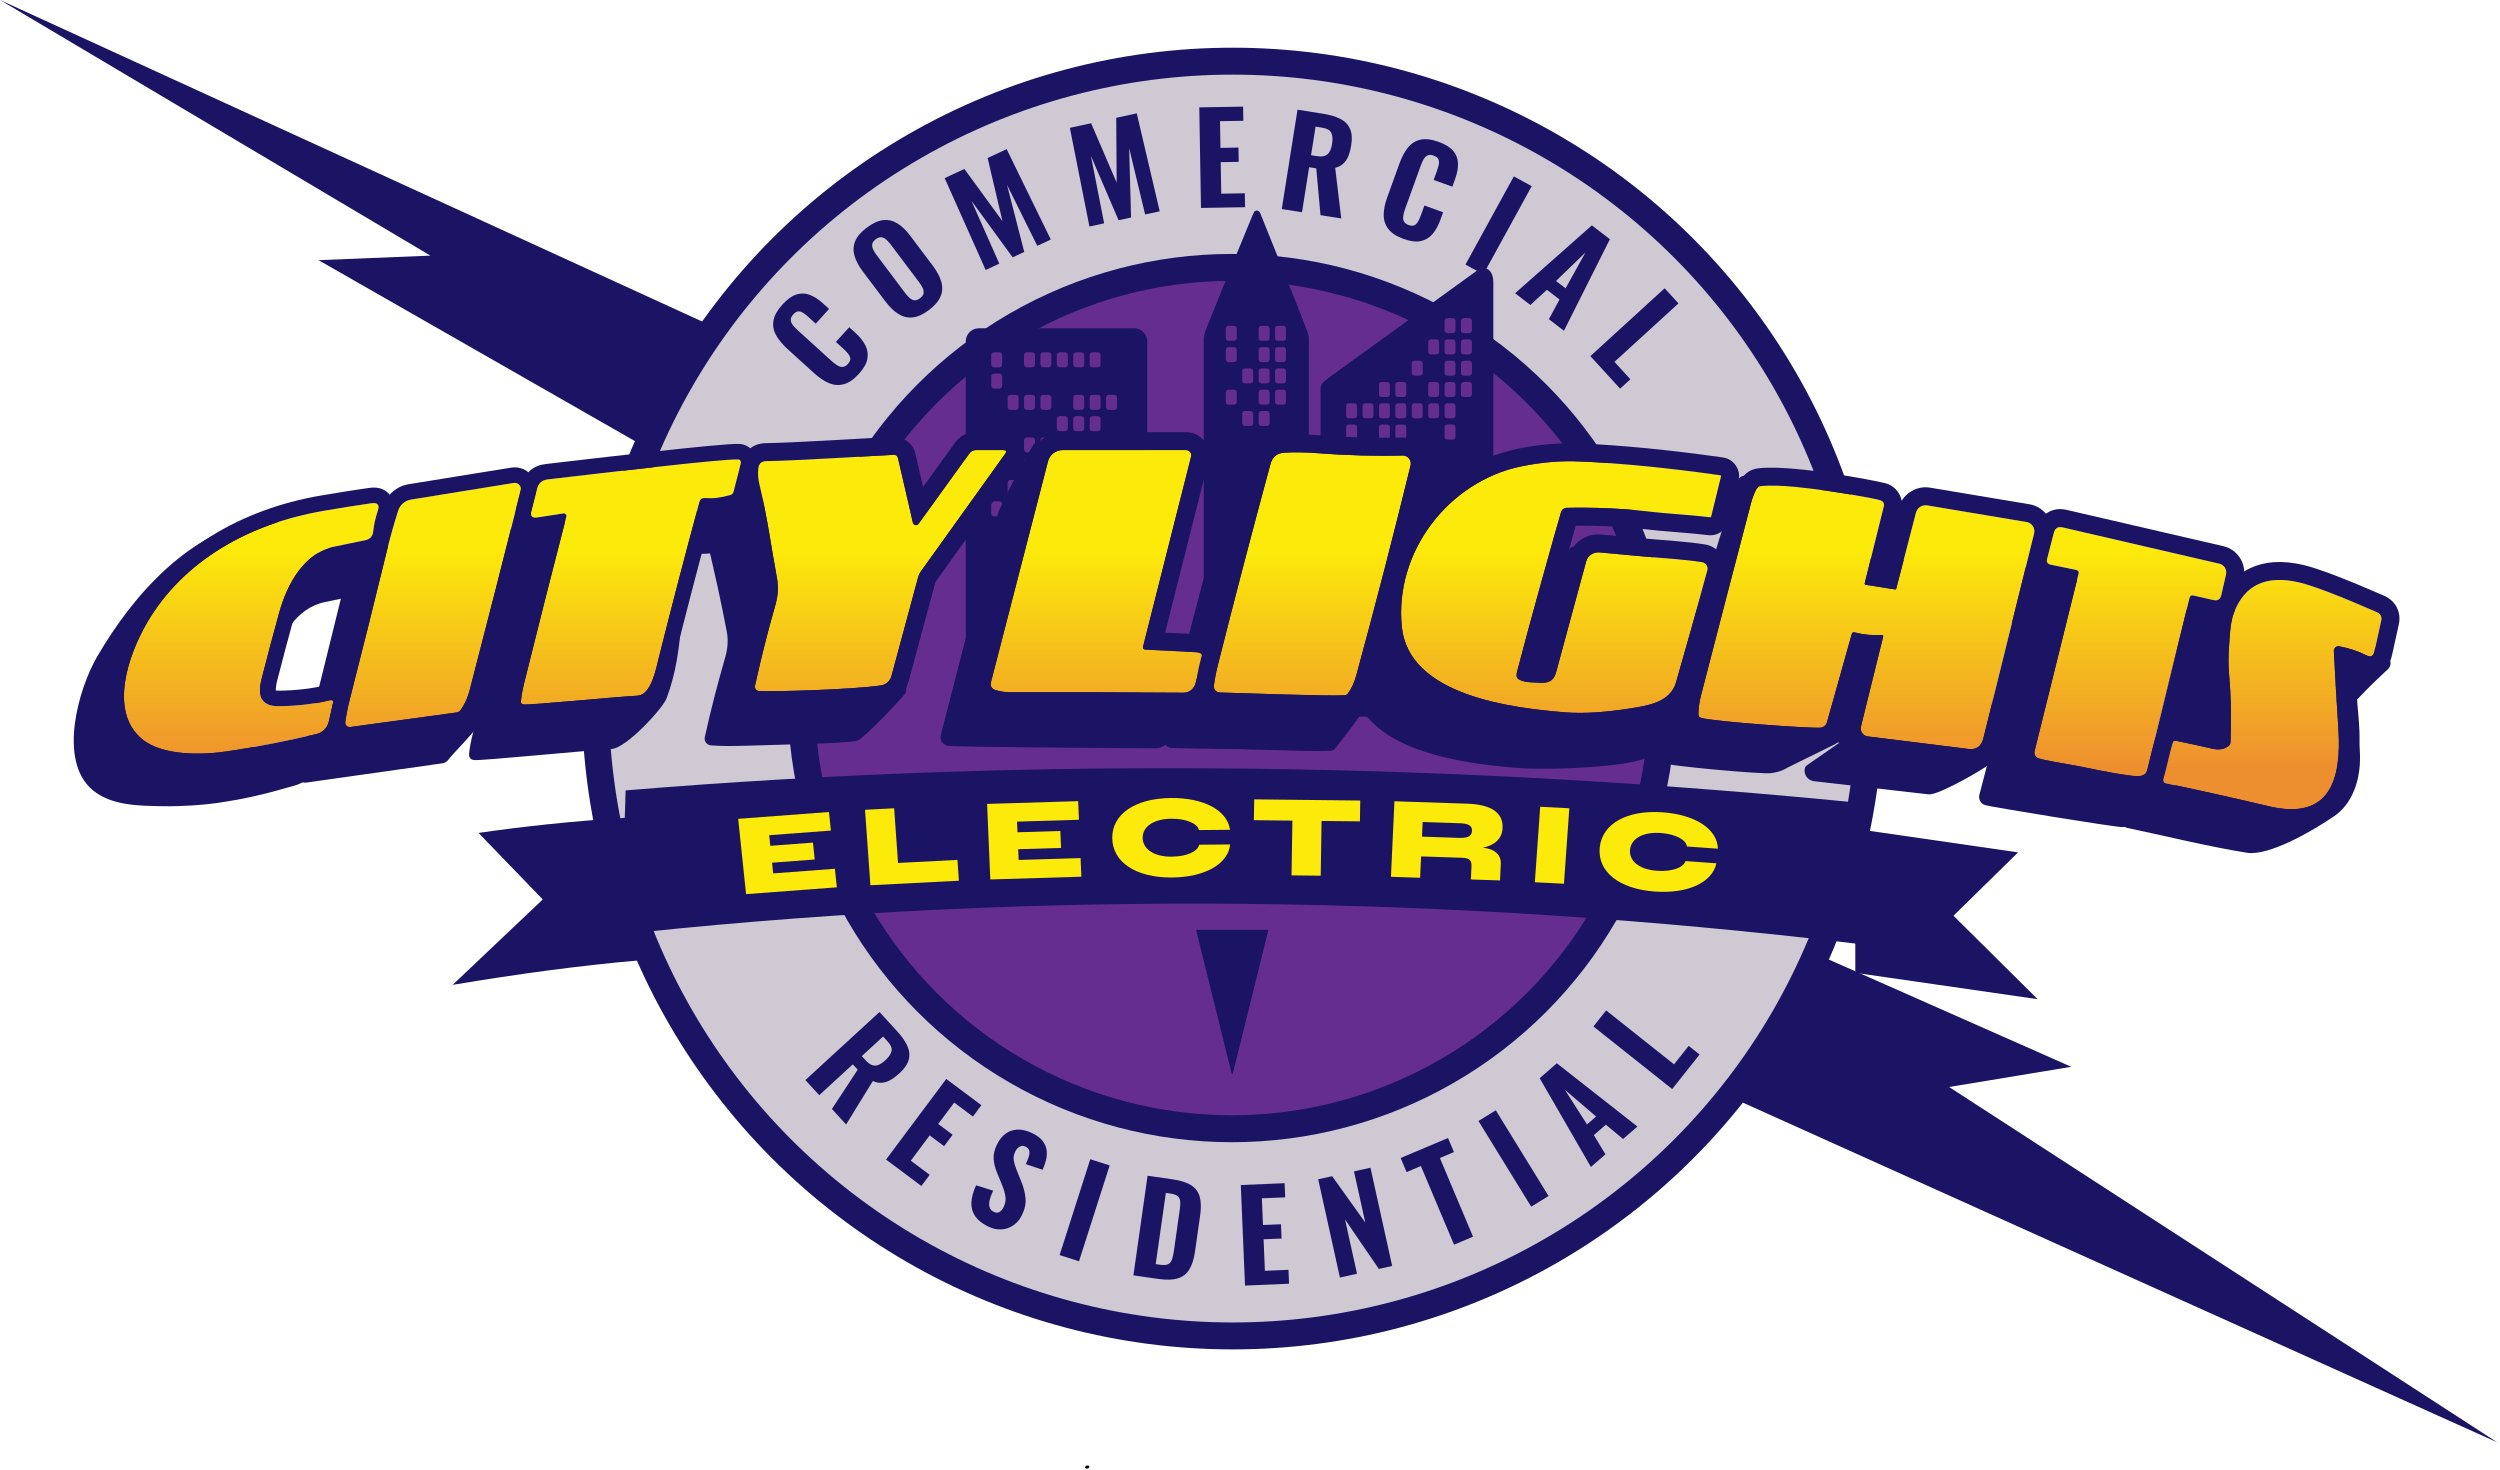 <?xml version="1.0" encoding="UTF-8" standalone="no"?>
<!DOCTYPE svg PUBLIC "-//W3C//DTD SVG 1.1//EN" "http://www.w3.org/Graphics/SVG/1.1/DTD/svg11.dtd">
<svg width="100%" height="100%" viewBox="0 0 483 284" version="1.1" xmlns="http://www.w3.org/2000/svg" xmlns:xlink="http://www.w3.org/1999/xlink" xml:space="preserve" xmlns:serif="http://www.serif.com/" style="fill-rule:evenodd;clip-rule:evenodd;stroke-linecap:round;stroke-linejoin:round;stroke-miterlimit:1.5;">
    <g transform="matrix(1,0,0,1,-2468.13,-45.13)">
        <g transform="matrix(1,0,0,1,1758.8,0)">
            <g transform="matrix(1.927,0,0,1.927,428.127,-132.927)">
                <circle cx="269.514" cy="162.437" r="63.904" style="fill:rgb(207,201,212);stroke:rgb(27,20,100);stroke-width:2.7px;"/>
            </g>
        </g>
        <g transform="matrix(1,0,0,1,1758.8,0)">
            <g transform="matrix(1,0,0,1,702.923,2.634)">
                <path d="M216.05,325.95C216.157,325.657 216.373,325.56 216.7,325.66C216.801,325.69 216.871,325.784 216.871,325.89C216.871,325.949 216.849,326.006 216.81,326.05C216.617,326.263 216.387,326.293 216.12,326.14C216.055,326.098 216.026,326.019 216.05,325.95Z" style="fill-rule:nonzero;"/>
            </g>
        </g>
        <g transform="matrix(1,0,0,1,1758.8,0)">
            <g transform="matrix(1.302,0,0,1.302,596.419,-31.496)">
                <circle cx="269.514" cy="162.437" r="63.904" style="fill:rgb(102,45,145);stroke:rgb(27,20,100);stroke-width:4px;"/>
            </g>
        </g>
        <g transform="matrix(1,0,0,1,1758.8,0)">
            <g transform="matrix(-0.748,-9.16032e-17,1.84777e-16,-1.509,1128.19,586.717)">
                <path d="M241.546,221.462C241.563,221.428 241.625,221.403 241.697,221.403C241.769,221.403 241.832,221.428 241.849,221.462C243.001,223.766 250.338,238.44 251.002,239.768C251.014,239.791 251.003,239.816 250.973,239.834C250.944,239.853 250.898,239.864 250.85,239.864C248.97,239.864 234.424,239.864 232.544,239.864C232.496,239.864 232.451,239.853 232.421,239.834C232.392,239.816 232.381,239.791 232.393,239.768C233.057,238.44 240.394,223.766 241.546,221.462Z" style="fill:rgb(27,20,100);"/>
            </g>
        </g>
        <g transform="matrix(1,0,0,1,1758.8,0)">
            <g transform="matrix(1,0,0,1,702.923,2.634)">
                <path d="M129.745,128.097L67.948,92.759L89.559,91.883L6.412,42.496L144.012,105.509L129.745,128.097" style="fill:rgb(27,20,100);"/>
            </g>
        </g>
        <g transform="matrix(1,0,0,1,1758.8,0)">
            <g transform="matrix(-1,-1.22465e-16,1.22465e-16,-1,1190.6,357.189)">
                <path d="M128.539,126.936L81.106,105.955L104.699,102.051L-1.182,33.404L147.589,100.399L128.539,126.936" style="fill:rgb(27,20,100);"/>
            </g>
        </g>
        <g transform="matrix(1,0,0,1,1758.8,0)">
            <g transform="matrix(1,0,0,1,702.923,2.634)">
                <path d="M127.276,195.201C207.385,188.593 287.494,189.731 367.604,197.804L367.604,203.017L396.299,207.176L383.823,219.419L400.084,235.54L364.852,230.447L364.852,224.792C286.596,215.438 208.339,214.442 130.083,222.629L130.083,228.026C118.01,229.064 105.936,230.754 93.862,232.766L111.271,216.269L98.859,203.419C107.439,202.166 116.782,201.168 127.114,200.499L127.276,195.201Z" style="fill:rgb(27,20,100);"/>
            </g>
        </g>
        <g transform="matrix(1,0,0,1,1758.8,0)">
            <g transform="matrix(1.1,0,0,1.1,684.527,-21.698)">
                <path d="M173.382,126.433C172.503,127.402 171.623,128.003 170.744,128.236C169.865,128.469 168.997,128.403 168.141,128.038C167.284,127.673 166.425,127.1 165.564,126.318L160.864,122.052C159.959,121.231 159.284,120.412 158.838,119.595C158.392,118.777 158.247,117.925 158.405,117.037C158.563,116.149 159.081,115.221 159.961,114.252C160.811,113.315 161.634,112.722 162.43,112.472C163.226,112.223 164.01,112.247 164.781,112.544C165.552,112.841 166.314,113.332 167.068,114.016L168.166,115.013L165.821,117.597L164.593,116.483C164.292,116.209 163.994,115.969 163.701,115.762C163.408,115.554 163.112,115.448 162.813,115.442C162.514,115.436 162.204,115.61 161.881,115.965C161.559,116.321 161.41,116.657 161.436,116.975C161.462,117.293 161.592,117.598 161.828,117.89C162.063,118.183 162.348,118.48 162.682,118.783L168.625,124.178C168.991,124.51 169.339,124.771 169.667,124.961C169.995,125.151 170.308,125.228 170.605,125.193C170.901,125.158 171.191,124.985 171.475,124.673C171.788,124.328 171.926,124.007 171.892,123.711C171.857,123.414 171.716,123.119 171.47,122.828C171.225,122.536 170.946,122.248 170.633,121.965L169.358,120.807L171.703,118.223L172.785,119.205C173.549,119.899 174.127,120.62 174.519,121.368C174.91,122.116 175.036,122.907 174.896,123.743C174.757,124.578 174.252,125.475 173.382,126.433Z" style="fill:rgb(27,20,100);fill-rule:nonzero;"/>
                <path d="M185.693,115.213C184.659,115.991 183.7,116.422 182.816,116.505C181.933,116.588 181.1,116.382 180.318,115.888C179.536,115.393 178.783,114.664 178.057,113.7L174.095,108.437C173.37,107.473 172.879,106.55 172.625,105.667C172.37,104.785 172.41,103.937 172.743,103.122C173.076,102.307 173.759,101.51 174.793,100.732C175.839,99.945 176.804,99.505 177.689,99.412C178.575,99.319 179.404,99.514 180.177,99.997C180.95,100.479 181.699,101.203 182.425,102.167L186.386,107.43C187.112,108.394 187.605,109.32 187.863,110.208C188.122,111.096 188.087,111.956 187.757,112.786C187.427,113.617 186.739,114.426 185.693,115.213ZM184.132,113.139C184.504,112.86 184.714,112.57 184.761,112.27C184.809,111.971 184.754,111.657 184.598,111.328C184.442,111 184.241,110.673 183.997,110.348L178.973,103.674C178.728,103.348 178.472,103.068 178.204,102.833C177.936,102.598 177.651,102.462 177.35,102.425C177.049,102.387 176.713,102.509 176.341,102.788C175.992,103.051 175.794,103.332 175.747,103.631C175.699,103.931 175.752,104.242 175.903,104.565C176.055,104.887 176.253,105.211 176.498,105.536L181.522,112.211C181.767,112.536 182.023,112.821 182.289,113.066C182.556,113.312 182.839,113.453 183.141,113.49C183.442,113.527 183.772,113.411 184.132,113.139Z" style="fill:rgb(27,20,100);fill-rule:nonzero;"/>
                <path d="M195.666,108.17L188.464,92.034L191.922,90.419L198.616,99.593L196.012,88.508L199.352,86.947L207.107,102.824L204.736,103.932L199.41,93.203L202.443,105.003L200.408,105.954L193.168,96.023L198.057,107.053L195.666,108.17Z" style="fill:rgb(27,20,100);fill-rule:nonzero;"/>
                <path d="M213.893,100.536L210.456,83.204L214.187,82.397L218.675,92.83L218.6,81.443L222.202,80.663L226.236,97.866L223.678,98.42L220.869,86.776L221.205,98.955L219.009,99.43L214.157,88.139L216.472,99.978L213.893,100.536Z" style="fill:rgb(27,20,100);fill-rule:nonzero;"/>
                <path d="M233.486,97.276L233.185,79.611L240.883,79.48L240.926,81.966L236.826,82.036L236.906,86.725L240.068,86.671L240.111,89.179L236.949,89.233L237.043,94.772L241.186,94.701L241.228,97.144L233.486,97.276Z" style="fill:rgb(27,20,100);fill-rule:nonzero;"/>
                <path d="M247.672,97.467L250.439,80.018L254.963,80.736C256.141,80.923 257.129,81.216 257.927,81.614C258.725,82.013 259.296,82.586 259.641,83.333C259.987,84.08 260.065,85.049 259.876,86.241C259.762,86.959 259.6,87.585 259.39,88.118C259.181,88.652 258.889,89.099 258.515,89.459C258.141,89.819 257.655,90.077 257.056,90.233L258.119,99.124L254.479,98.547L253.729,90.323L252.48,90.125L251.226,98.031L247.672,97.467ZM252.815,88.014L253.849,88.178C254.423,88.269 254.891,88.248 255.25,88.113C255.61,87.979 255.889,87.732 256.086,87.373C256.282,87.014 256.425,86.555 256.514,85.995C256.642,85.191 256.592,84.553 256.365,84.083C256.137,83.613 255.622,83.314 254.817,83.186L253.611,82.995L252.815,88.014Z" style="fill:rgb(27,20,100);fill-rule:nonzero;"/>
                <path d="M269.056,102.712C267.825,102.268 266.935,101.683 266.385,100.959C265.835,100.235 265.566,99.407 265.577,98.476C265.589,97.545 265.792,96.532 266.188,95.438L268.344,89.468C268.759,88.32 269.259,87.383 269.845,86.66C270.431,85.936 271.165,85.478 272.046,85.286C272.927,85.094 273.983,85.221 275.214,85.665C276.403,86.095 277.265,86.631 277.799,87.272C278.333,87.913 278.609,88.646 278.627,89.472C278.646,90.299 278.482,91.19 278.136,92.148L277.632,93.542L274.35,92.357L274.913,90.798C275.052,90.415 275.161,90.049 275.241,89.699C275.321,89.349 275.307,89.035 275.199,88.756C275.091,88.477 274.811,88.256 274.36,88.093C273.908,87.93 273.541,87.921 273.257,88.066C272.972,88.211 272.74,88.447 272.559,88.776C272.379,89.105 272.212,89.482 272.059,89.906L269.332,97.455C269.164,97.92 269.054,98.34 269.004,98.716C268.953,99.092 269,99.411 269.146,99.672C269.291,99.933 269.562,100.135 269.958,100.278C270.396,100.437 270.745,100.443 271.007,100.298C271.268,100.152 271.486,99.911 271.663,99.572C271.839,99.234 271.999,98.867 272.142,98.47L272.728,96.849L276.01,98.035L275.513,99.409C275.163,100.38 274.716,101.189 274.173,101.836C273.63,102.482 272.946,102.9 272.12,103.089C271.295,103.277 270.273,103.152 269.056,102.712Z" style="fill:rgb(27,20,100);fill-rule:nonzero;"/>
                <path d="M279.938,107.222L288.434,91.732L291.57,93.452L283.074,108.942L279.938,107.222Z" style="fill:rgb(27,20,100);fill-rule:nonzero;"/>
                <path d="M288.657,112.257L302.139,100.337L305.303,102.769L297.234,118.85L294.589,116.816L296.453,113.353L294.24,111.651L291.338,114.317L288.657,112.257ZM295.842,110.104L297.519,111.394L301.018,105.088L295.842,110.104Z" style="fill:rgb(27,20,100);fill-rule:nonzero;"/>
                <path d="M301.874,123.297L314.921,111.384L317.348,114.042L306.105,124.307L308.899,127.367L307.095,129.015L301.874,123.297Z" style="fill:rgb(27,20,100);fill-rule:nonzero;"/>
            </g>
        </g>
        <g transform="matrix(1,0,0,1,1758.8,0)">
            <g transform="matrix(1.66533e-16,1.309,-1.324,1.66533e-16,1159.4,-31.04)">
                <path d="M217.6,222.409L207.557,211.595L210.394,209.022C211.133,208.352 211.842,207.861 212.522,207.547C213.202,207.234 213.878,207.158 214.55,207.319C215.222,207.48 215.901,207.93 216.587,208.669C217.001,209.114 217.328,209.542 217.57,209.955C217.811,210.367 217.953,210.787 217.995,211.217C218.037,211.646 217.953,212.096 217.742,212.565L224.153,216.467L221.869,218.538L216.063,214.777L215.279,215.488L219.829,220.388L217.6,222.409ZM214.064,214.179L214.712,213.591C215.073,213.265 215.303,212.949 215.402,212.646C215.502,212.342 215.485,212.034 215.352,211.72C215.218,211.407 214.99,211.076 214.668,210.729C214.205,210.231 213.759,209.934 213.331,209.839C212.902,209.744 212.436,209.925 211.932,210.382L211.175,211.069L214.064,214.179Z" style="fill:rgb(27,20,100);fill-rule:nonzero;"/>
                <path d="M229.333,210.639L217.436,201.851L221.311,196.728L222.985,197.964L220.921,200.693L224.079,203.025L225.671,200.921L227.36,202.168L225.769,204.273L229.499,207.028L231.585,204.271L233.23,205.486L229.333,210.639Z" style="fill:rgb(27,20,100);fill-rule:nonzero;"/>
                <path d="M239.163,195.849C238.749,196.657 238.254,197.256 237.678,197.645C237.102,198.034 236.441,198.214 235.695,198.186C234.949,198.159 234.096,197.932 233.135,197.506L233.918,195.013C234.475,195.264 234.959,195.436 235.372,195.527C235.784,195.618 236.128,195.614 236.405,195.515C236.681,195.417 236.891,195.227 237.035,194.947C237.212,194.602 237.223,194.313 237.068,194.08C236.913,193.847 236.694,193.66 236.41,193.518C235.854,193.24 235.32,193.138 234.809,193.214C234.297,193.29 233.74,193.448 233.138,193.689L231.248,194.45C230.585,194.727 229.913,194.889 229.232,194.934C228.551,194.98 227.829,194.812 227.065,194.43C225.975,193.884 225.299,193.15 225.038,192.228C224.778,191.306 224.929,190.295 225.492,189.195C225.828,188.538 226.213,188.053 226.647,187.742C227.08,187.431 227.539,187.25 228.023,187.201C228.507,187.152 228.988,187.19 229.466,187.314C229.944,187.437 230.401,187.595 230.837,187.786L230.013,190.238C229.599,190.057 229.226,189.915 228.896,189.811C228.566,189.707 228.276,189.684 228.027,189.742C227.778,189.8 227.579,189.975 227.43,190.266C227.27,190.579 227.269,190.869 227.426,191.137C227.583,191.405 227.804,191.61 228.087,191.752C228.556,191.987 228.994,192.074 229.402,192.014C229.81,191.953 230.271,191.822 230.786,191.619L232.643,190.882C233.404,190.572 234.194,190.375 235.011,190.29C235.829,190.204 236.691,190.388 237.596,190.841C238.218,191.152 238.708,191.573 239.066,192.104C239.424,192.635 239.617,193.222 239.644,193.865C239.671,194.508 239.511,195.169 239.163,195.849Z" style="fill:rgb(27,20,100);fill-rule:nonzero;"/>
                <path d="M243.429,185.314L229.284,180.836L230.201,178.006L244.346,182.483L243.429,185.314Z" style="fill:rgb(27,20,100);fill-rule:nonzero;"/>
                <path d="M246.427,174.543L231.723,172.474L232.235,168.921C232.412,167.69 232.711,166.752 233.131,166.11C233.55,165.467 234.123,165.05 234.848,164.86C235.573,164.669 236.468,164.648 237.533,164.798L242.889,165.552C243.978,165.705 244.853,165.975 245.514,166.361C246.174,166.747 246.622,167.301 246.858,168.024C247.093,168.746 247.124,169.711 246.95,170.919L246.427,174.543ZM244.766,171.289L244.857,170.661C244.936,170.111 244.905,169.707 244.763,169.449C244.621,169.191 244.382,169.008 244.046,168.9C243.709,168.792 243.287,168.702 242.779,168.63L236.715,167.777C236.207,167.705 235.793,167.686 235.473,167.721C235.153,167.755 234.904,167.879 234.725,168.091C234.546,168.304 234.419,168.674 234.343,169.2L234.255,169.81L244.766,171.289Z" style="fill:rgb(27,20,100);fill-rule:nonzero;"/>
                <path d="M247.932,158.258L233.092,158.873L232.82,152.482L234.909,152.395L235.053,155.799L238.992,155.636L238.881,153.011L240.988,152.923L241.099,155.549L245.753,155.356L245.607,151.916L247.659,151.831L247.932,158.258Z" style="fill:rgb(27,20,100);fill-rule:nonzero;"/>
                <path d="M246.745,144.41L232.242,147.578L231.787,145.543L238.63,140.708L231.075,142.358L230.536,139.952L245.039,136.784L245.475,138.73L238.166,143.667L246.187,141.915L246.745,144.41Z" style="fill:rgb(27,20,100);fill-rule:nonzero;"/>
                <path d="M241.897,127.756L230.29,132.595L231.181,134.682L229.103,135.549L226.152,128.636L228.23,127.77L229.107,129.823L240.714,124.985L241.897,127.756Z" style="fill:rgb(27,20,100);fill-rule:nonzero;"/>
                <path d="M236.288,116.498L223.64,124.193L222.063,121.662L234.711,113.967L236.288,116.498Z" style="fill:rgb(27,20,100);fill-rule:nonzero;"/>
                <path d="M230.425,107.785L217.323,115.261L215.123,112.758L224.461,100.999L226.301,103.092L224.185,105.604L225.724,107.355L228.561,105.664L230.425,107.785ZM224.146,108.35L222.979,107.023L219.041,111.579L224.146,108.35Z" style="fill:rgb(27,20,100);fill-rule:nonzero;"/>
                <path d="M218.927,95.925L209.69,107.419L207.32,105.56L215.28,95.655L212.552,93.514L213.829,91.924L218.927,95.925Z" style="fill:rgb(27,20,100);fill-rule:nonzero;"/>
            </g>
        </g>
        <g transform="matrix(1,0,0,1,1758.8,0)">
            <g transform="matrix(1.219,0,0,0.185,528.713,206.002)">
                <path d="M286.117,54.898L300.145,50.174L299.91,28.452L290.498,31.621L289.882,-25.464L285.267,-23.909L286.117,54.898Z" style="fill:rgb(252,235,10);fill-rule:nonzero;"/>
                <path d="M333.916,46.815C339.152,46.502 342.807,32.763 343.141,12.287L338.22,12.582C337.997,19.527 336.315,24.909 333.874,25.055C331.098,25.221 329.292,17.297 329.269,5.416C329.246,-6.355 331.022,-14.383 333.798,-14.549C336.239,-14.695 337.942,-9.516 338.191,-2.71L343.112,-3.004C342.699,-23.216 338.992,-36.513 333.756,-36.199C328.088,-35.86 324.401,-19.372 324.449,5.705C324.497,31.002 328.247,47.155 333.916,46.815Z" style="fill:rgb(252,235,10);fill-rule:nonzero;"/>
                <path d="M346.897,-13.038L352.999,-12.588L352.864,44.596L357.487,44.937L357.622,-12.247L363.704,-11.798L363.756,-33.558L346.948,-34.798L346.897,-13.038Z" style="fill:rgb(252,235,10);fill-rule:nonzero;"/>
                <path d="M368.62,46.087L373.24,47.1L373.397,24.792L379.831,26.202C381.091,26.478 381.43,28.643 381.381,35.677L381.288,48.864L385.908,49.876L386.03,32.513C386.098,22.854 384.998,16.782 383.194,15.726C385.124,12.953 386.236,6.046 386.312,-4.843C386.424,-20.773 384.555,-29.431 380.681,-30.28L369.174,-32.802L368.62,46.087ZM373.542,4.145L373.649,-11.144L379.434,-9.876C380.674,-9.604 381.511,-8.209 381.467,-1.829C381.422,4.55 380.566,5.685 379.327,5.413L373.542,4.145Z" style="fill:rgb(252,235,10);fill-rule:nonzero;"/>
                <path d="M391.425,51.768L396.04,53.323L396.891,-25.484L392.276,-27.039L391.425,51.768Z" style="fill:rgb(252,235,10);fill-rule:nonzero;"/>
                <path d="M410.437,61.475C415.655,63.931 419.527,52.186 420.207,31.979L415.303,29.671C414.963,36.467 413.197,40.935 410.764,39.79C407.999,38.488 406.334,29.645 406.513,17.805C406.69,6.075 408.594,-0.978 411.36,0.324C413.792,1.469 415.4,7.525 415.532,14.433L420.436,16.741C420.368,-3.598 416.903,-18.796 411.685,-21.252C406.036,-23.911 402.086,-9.446 401.709,15.544C401.329,40.753 404.789,58.816 410.437,61.475Z" style="fill:rgb(252,235,10);fill-rule:nonzero;"/>
                <g transform="matrix(0.82,0,0,5.412,142.891,-1099.14)">
                    <path d="M163.904,208.267L163.565,205.01L155.319,205.629L155.105,203.582L167.034,202.687L166.66,199.106L149.115,200.422L150.635,214.954L168.18,213.638L167.805,210.058L155.876,210.952L155.66,208.885L163.904,208.267Z" style="fill:rgb(252,235,10);fill-rule:nonzero;"/>
                </g>
                <g transform="matrix(0.82,0,0,5.412,142.891,-1099.14)">
                    <path d="M211.516,206.035L211.378,202.767L203.096,203.018L203.009,200.965L214.977,200.602L214.825,197.01L197.224,197.543L197.84,212.122L215.442,211.589L215.29,207.997L203.321,208.36L203.234,206.286L211.516,206.035Z" style="fill:rgb(252,235,10);fill-rule:nonzero;"/>
                </g>
            </g>
        </g>
        <g transform="matrix(1,0,0,1,1758.8,0)">
            <g transform="matrix(1.011,0,0,1.006,700.816,1.882)">
                <path d="M226.793,181.155L226.793,108.556C226.793,107.642 226.054,106.9 225.145,106.9L195.485,106.9C194.576,106.9 193.838,107.642 193.838,108.556L193.838,181.155" style="fill:rgb(27,20,100);stroke:rgb(27,20,100);stroke-width:1.73px;"/>
            </g>
        </g>
        <g transform="matrix(1,0,0,1,1758.8,0)">
            <g transform="matrix(0.961,0,0,1.006,779.039,1.265)">
                <path d="M226.793,181.236L226.793,97.708C226.755,95.954 225.804,95.744 225.145,96.133L195.485,116.601C194.668,117.186 193.868,117.643 193.838,118.176L193.838,181.236" style="fill:rgb(27,20,100);stroke:rgb(27,20,100);stroke-width:1.77px;"/>
            </g>
        </g>
        <g transform="matrix(1,0,0,1,1758.8,0)">
            <g transform="matrix(0.579,0,0,1.006,830.274,1.882)">
                <path d="M226.793,181.863L226.793,107.848C226.793,107.368 213.047,87.793 210.798,84.594C210.747,84.521 210.624,84.473 210.487,84.472C210.35,84.472 210.226,84.52 210.174,84.593C207.881,87.787 193.838,107.368 193.838,107.848L193.838,181.863" style="fill:rgb(27,20,100);stroke:rgb(27,20,100);stroke-width:2.12px;"/>
            </g>
        </g>
        <g transform="matrix(1,0,0,1,1758.8,0)">
            <g transform="matrix(1,0,0,1,702.923,2.634)">
                <g transform="matrix(1,0,0,1,0,0.2)">
                    <path d="M200.026,110.89C200.026,110.598 199.79,110.362 199.498,110.362L198.442,110.362C198.15,110.362 197.914,110.598 197.914,110.89L197.914,112.727C197.914,113.019 198.15,113.256 198.442,113.256L199.498,113.256C199.79,113.256 200.026,113.019 200.026,112.727L200.026,110.89Z" style="fill:rgb(102,45,145);"/>
                </g>
                <g transform="matrix(1,0,0,1,6.338,0.2)">
                    <path d="M200.026,110.89C200.026,110.598 199.79,110.362 199.498,110.362L198.442,110.362C198.15,110.362 197.914,110.598 197.914,110.89L197.914,112.727C197.914,113.019 198.15,113.256 198.442,113.256L199.498,113.256C199.79,113.256 200.026,113.019 200.026,112.727L200.026,110.89Z" style="fill:rgb(102,45,145);"/>
                </g>
                <g transform="matrix(1,0,0,1,9.507,0.2)">
                    <path d="M200.026,110.89C200.026,110.598 199.79,110.362 199.498,110.362L198.442,110.362C198.15,110.362 197.914,110.598 197.914,110.89L197.914,112.727C197.914,113.019 198.15,113.256 198.442,113.256L199.498,113.256C199.79,113.256 200.026,113.019 200.026,112.727L200.026,110.89Z" style="fill:rgb(102,45,145);"/>
                </g>
                <g transform="matrix(1,0,0,1,12.677,0.2)">
                    <path d="M200.026,110.89C200.026,110.598 199.79,110.362 199.498,110.362L198.442,110.362C198.15,110.362 197.914,110.598 197.914,110.89L197.914,112.727C197.914,113.019 198.15,113.256 198.442,113.256L199.498,113.256C199.79,113.256 200.026,113.019 200.026,112.727L200.026,110.89Z" style="fill:rgb(102,45,145);"/>
                </g>
                <g transform="matrix(1,0,0,1,15.846,0.2)">
                    <path d="M200.026,110.89C200.026,110.598 199.79,110.362 199.498,110.362L198.442,110.362C198.15,110.362 197.914,110.598 197.914,110.89L197.914,112.727C197.914,113.019 198.15,113.256 198.442,113.256L199.498,113.256C199.79,113.256 200.026,113.019 200.026,112.727L200.026,110.89Z" style="fill:rgb(102,45,145);"/>
                </g>
                <g transform="matrix(1,0,0,1,19.015,0.2)">
                    <path d="M200.026,110.89C200.026,110.598 199.79,110.362 199.498,110.362L198.442,110.362C198.15,110.362 197.914,110.598 197.914,110.89L197.914,112.727C197.914,113.019 198.15,113.256 198.442,113.256L199.498,113.256C199.79,113.256 200.026,113.019 200.026,112.727L200.026,110.89Z" style="fill:rgb(102,45,145);"/>
                </g>
                <g transform="matrix(1,0,0,1,22.184,8.423)">
                    <path d="M200.026,110.89C200.026,110.598 199.79,110.362 199.498,110.362L198.442,110.362C198.15,110.362 197.914,110.598 197.914,110.89L197.914,112.727C197.914,113.019 198.15,113.256 198.442,113.256L199.498,113.256C199.79,113.256 200.026,113.019 200.026,112.727L200.026,110.89Z" style="fill:rgb(102,45,145);"/>
                </g>
                <g transform="matrix(1,0,0,1,15.846,8.423)">
                    <path d="M200.026,110.89C200.026,110.598 199.79,110.362 199.498,110.362L198.442,110.362C198.15,110.362 197.914,110.598 197.914,110.89L197.914,112.727C197.914,113.019 198.15,113.256 198.442,113.256L199.498,113.256C199.79,113.256 200.026,113.019 200.026,112.727L200.026,110.89Z" style="fill:rgb(102,45,145);"/>
                </g>
                <g transform="matrix(1,0,0,1,19.015,8.423)">
                    <path d="M200.026,110.89C200.026,110.598 199.79,110.362 199.498,110.362L198.442,110.362C198.15,110.362 197.914,110.598 197.914,110.89L197.914,112.727C197.914,113.019 198.15,113.256 198.442,113.256L199.498,113.256C199.79,113.256 200.026,113.019 200.026,112.727L200.026,110.89Z" style="fill:rgb(102,45,145);"/>
                </g>
                <g transform="matrix(1,0,0,1,0,4.312)">
                    <path d="M200.026,110.89C200.026,110.598 199.79,110.362 199.498,110.362L198.442,110.362C198.15,110.362 197.914,110.598 197.914,110.89L197.914,112.727C197.914,113.019 198.15,113.256 198.442,113.256L199.498,113.256C199.79,113.256 200.026,113.019 200.026,112.727L200.026,110.89Z" style="fill:rgb(102,45,145);"/>
                </g>
                <g transform="matrix(1,0,0,1,3.169,8.423)">
                    <path d="M200.026,110.89C200.026,110.598 199.79,110.362 199.498,110.362L198.442,110.362C198.15,110.362 197.914,110.598 197.914,110.89L197.914,112.727C197.914,113.019 198.15,113.256 198.442,113.256L199.498,113.256C199.79,113.256 200.026,113.019 200.026,112.727L200.026,110.89Z" style="fill:rgb(102,45,145);"/>
                </g>
                <g transform="matrix(1,0,0,1,6.338,8.423)">
                    <path d="M200.026,110.89C200.026,110.598 199.79,110.362 199.498,110.362L198.442,110.362C198.15,110.362 197.914,110.598 197.914,110.89L197.914,112.727C197.914,113.019 198.15,113.256 198.442,113.256L199.498,113.256C199.79,113.256 200.026,113.019 200.026,112.727L200.026,110.89Z" style="fill:rgb(102,45,145);"/>
                </g>
                <g transform="matrix(1,0,0,1,15.846,12.535)">
                    <path d="M200.026,110.89C200.026,110.598 199.79,110.362 199.498,110.362L198.442,110.362C198.15,110.362 197.914,110.598 197.914,110.89L197.914,112.727C197.914,113.019 198.15,113.256 198.442,113.256L199.498,113.256C199.79,113.256 200.026,113.019 200.026,112.727L200.026,110.89Z" style="fill:rgb(102,45,145);"/>
                </g>
                <g transform="matrix(1,0,0,1,19.015,12.535)">
                    <path d="M200.026,110.89C200.026,110.598 199.79,110.362 199.498,110.362L198.442,110.362C198.15,110.362 197.914,110.598 197.914,110.89L197.914,112.727C197.914,113.019 198.15,113.256 198.442,113.256L199.498,113.256C199.79,113.256 200.026,113.019 200.026,112.727L200.026,110.89Z" style="fill:rgb(102,45,145);"/>
                </g>
                <g transform="matrix(1,0,0,1,12.677,12.535)">
                    <path d="M200.026,110.89C200.026,110.598 199.79,110.362 199.498,110.362L198.442,110.362C198.15,110.362 197.914,110.598 197.914,110.89L197.914,112.727C197.914,113.019 198.15,113.256 198.442,113.256L199.498,113.256C199.79,113.256 200.026,113.019 200.026,112.727L200.026,110.89Z" style="fill:rgb(102,45,145);"/>
                </g>
                <g transform="matrix(1,0,0,1,9.507,8.423)">
                    <path d="M200.026,110.89C200.026,110.598 199.79,110.362 199.498,110.362L198.442,110.362C198.15,110.362 197.914,110.598 197.914,110.89L197.914,112.727C197.914,113.019 198.15,113.256 198.442,113.256L199.498,113.256C199.79,113.256 200.026,113.019 200.026,112.727L200.026,110.89Z" style="fill:rgb(102,45,145);"/>
                </g>
                <g transform="matrix(1,0,0,1,3.169,16.646)">
                    <path d="M200.026,110.89C200.026,110.598 199.79,110.362 199.498,110.362L198.442,110.362C198.15,110.362 197.914,110.598 197.914,110.89L197.914,112.727C197.914,113.019 198.15,113.256 198.442,113.256L199.498,113.256C199.79,113.256 200.026,113.019 200.026,112.727L200.026,110.89Z" style="fill:rgb(102,45,145);"/>
                </g>
                <g transform="matrix(1,0,0,1,3.169,24.869)">
                    <path d="M200.026,110.89C200.026,110.598 199.79,110.362 199.498,110.362L198.442,110.362C198.15,110.362 197.914,110.598 197.914,110.89L197.914,112.727C197.914,113.019 198.15,113.256 198.442,113.256L199.498,113.256C199.79,113.256 200.026,113.019 200.026,112.727L200.026,110.89Z" style="fill:rgb(102,45,145);"/>
                </g>
                <g transform="matrix(1,0,0,1,6.338,16.646)">
                    <path d="M200.026,110.89C200.026,110.598 199.79,110.362 199.498,110.362L198.442,110.362C198.15,110.362 197.914,110.598 197.914,110.89L197.914,112.727C197.914,113.019 198.15,113.256 198.442,113.256L199.498,113.256C199.79,113.256 200.026,113.019 200.026,112.727L200.026,110.89Z" style="fill:rgb(102,45,145);"/>
                </g>
                <g transform="matrix(1,0,0,1,9.507,16.646)">
                    <path d="M200.026,110.89C200.026,110.598 199.79,110.362 199.498,110.362L198.442,110.362C198.15,110.362 197.914,110.598 197.914,110.89L197.914,112.727C197.914,113.019 198.15,113.256 198.442,113.256L199.498,113.256C199.79,113.256 200.026,113.019 200.026,112.727L200.026,110.89Z" style="fill:rgb(102,45,145);"/>
                </g>
                <g transform="matrix(1,0,0,1,6.338,20.758)">
                    <path d="M200.026,110.89C200.026,110.598 199.79,110.362 199.498,110.362L198.442,110.362C198.15,110.362 197.914,110.598 197.914,110.89L197.914,112.727C197.914,113.019 198.15,113.256 198.442,113.256L199.498,113.256C199.79,113.256 200.026,113.019 200.026,112.727L200.026,110.89Z" style="fill:rgb(102,45,145);"/>
                </g>
                <g transform="matrix(1,0,0,1,9.507,20.758)">
                    <path d="M200.026,110.89C200.026,110.598 199.79,110.362 199.498,110.362L198.442,110.362C198.15,110.362 197.914,110.598 197.914,110.89L197.914,112.727C197.914,113.019 198.15,113.256 198.442,113.256L199.498,113.256C199.79,113.256 200.026,113.019 200.026,112.727L200.026,110.89Z" style="fill:rgb(102,45,145);"/>
                </g>
                <g transform="matrix(1,0,0,1,3.169,28.98)">
                    <path d="M200.026,110.89C200.026,110.598 199.79,110.362 199.498,110.362L198.442,110.362C198.15,110.362 197.914,110.598 197.914,110.89L197.914,112.727C197.914,113.019 198.15,113.256 198.442,113.256L199.498,113.256C199.79,113.256 200.026,113.019 200.026,112.727L200.026,110.89Z" style="fill:rgb(102,45,145);"/>
                </g>
                <g transform="matrix(1,0,0,1,0,28.98)">
                    <path d="M200.026,110.89C200.026,110.598 199.79,110.362 199.498,110.362L198.442,110.362C198.15,110.362 197.914,110.598 197.914,110.89L197.914,112.727C197.914,113.019 198.15,113.256 198.442,113.256L199.498,113.256C199.79,113.256 200.026,113.019 200.026,112.727L200.026,110.89Z" style="fill:rgb(102,45,145);"/>
                </g>
                <g transform="matrix(1,0,0,1,6.338,28.98)">
                    <path d="M200.026,110.89C200.026,110.598 199.79,110.362 199.498,110.362L198.442,110.362C198.15,110.362 197.914,110.598 197.914,110.89L197.914,112.727C197.914,113.019 198.15,113.256 198.442,113.256L199.498,113.256C199.79,113.256 200.026,113.019 200.026,112.727L200.026,110.89Z" style="fill:rgb(102,45,145);"/>
                </g>
            </g>
        </g>
        <g transform="matrix(1,0,0,1,1758.8,0)">
            <g transform="matrix(1,0,0,1,701.865,2.878)">
                <g transform="matrix(1,0,0,1,49.554,3.067)">
                    <path d="M200.026,110.89C200.026,110.598 199.79,110.362 199.498,110.362L198.442,110.362C198.15,110.362 197.914,110.598 197.914,110.89L197.914,112.727C197.914,113.019 198.15,113.256 198.442,113.256L199.498,113.256C199.79,113.256 200.026,113.019 200.026,112.727L200.026,110.89Z" style="fill:rgb(102,45,145);"/>
                </g>
                <g transform="matrix(1,0,0,1,52.723,3.067)">
                    <path d="M200.026,110.89C200.026,110.598 199.79,110.362 199.498,110.362L198.442,110.362C198.15,110.362 197.914,110.598 197.914,110.89L197.914,112.727C197.914,113.019 198.15,113.256 198.442,113.256L199.498,113.256C199.79,113.256 200.026,113.019 200.026,112.727L200.026,110.89Z" style="fill:rgb(102,45,145);"/>
                </g>
                <g transform="matrix(1,0,0,1,49.554,11.29)">
                    <path d="M200.026,110.89C200.026,110.598 199.79,110.362 199.498,110.362L198.442,110.362C198.15,110.362 197.914,110.598 197.914,110.89L197.914,112.727C197.914,113.019 198.15,113.256 198.442,113.256L199.498,113.256C199.79,113.256 200.026,113.019 200.026,112.727L200.026,110.89Z" style="fill:rgb(102,45,145);"/>
                </g>
                <g transform="matrix(1,0,0,1,52.723,11.29)">
                    <path d="M200.026,110.89C200.026,110.598 199.79,110.362 199.498,110.362L198.442,110.362C198.15,110.362 197.914,110.598 197.914,110.89L197.914,112.727C197.914,113.019 198.15,113.256 198.442,113.256L199.498,113.256C199.79,113.256 200.026,113.019 200.026,112.727L200.026,110.89Z" style="fill:rgb(102,45,145);"/>
                </g>
                <g transform="matrix(1,0,0,1,55.892,3.067)">
                    <path d="M200.026,110.89C200.026,110.598 199.79,110.362 199.498,110.362L198.442,110.362C198.15,110.362 197.914,110.598 197.914,110.89L197.914,112.727C197.914,113.019 198.15,113.256 198.442,113.256L199.498,113.256C199.79,113.256 200.026,113.019 200.026,112.727L200.026,110.89Z" style="fill:rgb(102,45,145);"/>
                </g>
                <g transform="matrix(1,0,0,1,52.723,7.178)">
                    <path d="M200.026,110.89C200.026,110.598 199.79,110.362 199.498,110.362L198.442,110.362C198.15,110.362 197.914,110.598 197.914,110.89L197.914,112.727C197.914,113.019 198.15,113.256 198.442,113.256L199.498,113.256C199.79,113.256 200.026,113.019 200.026,112.727L200.026,110.89Z" style="fill:rgb(102,45,145);"/>
                </g>
                <g transform="matrix(1,0,0,1,55.892,7.178)">
                    <path d="M200.026,110.89C200.026,110.598 199.79,110.362 199.498,110.362L198.442,110.362C198.15,110.362 197.914,110.598 197.914,110.89L197.914,112.727C197.914,113.019 198.15,113.256 198.442,113.256L199.498,113.256C199.79,113.256 200.026,113.019 200.026,112.727L200.026,110.89Z" style="fill:rgb(102,45,145);"/>
                </g>
                <g transform="matrix(1,0,0,1,55.892,-1.045)">
                    <path d="M200.026,110.89C200.026,110.598 199.79,110.362 199.498,110.362L198.442,110.362C198.15,110.362 197.914,110.598 197.914,110.89L197.914,112.727C197.914,113.019 198.15,113.256 198.442,113.256L199.498,113.256C199.79,113.256 200.026,113.019 200.026,112.727L200.026,110.89Z" style="fill:rgb(102,45,145);"/>
                </g>
                <g transform="matrix(1,0,0,1,52.723,-1.045)">
                    <path d="M200.026,110.89C200.026,110.598 199.79,110.362 199.498,110.362L198.442,110.362C198.15,110.362 197.914,110.598 197.914,110.89L197.914,112.727C197.914,113.019 198.15,113.256 198.442,113.256L199.498,113.256C199.79,113.256 200.026,113.019 200.026,112.727L200.026,110.89Z" style="fill:rgb(102,45,145);"/>
                </g>
                <g transform="matrix(1,0,0,1,55.892,-5.156)">
                    <path d="M200.026,110.89C200.026,110.598 199.79,110.362 199.498,110.362L198.442,110.362C198.15,110.362 197.914,110.598 197.914,110.89L197.914,112.727C197.914,113.019 198.15,113.256 198.442,113.256L199.498,113.256C199.79,113.256 200.026,113.019 200.026,112.727L200.026,110.89Z" style="fill:rgb(102,45,145);"/>
                </g>
                <g transform="matrix(1,0,0,1,52.723,-5.156)">
                    <path d="M200.026,110.89C200.026,110.598 199.79,110.362 199.498,110.362L198.442,110.362C198.15,110.362 197.914,110.598 197.914,110.89L197.914,112.727C197.914,113.019 198.15,113.256 198.442,113.256L199.498,113.256C199.79,113.256 200.026,113.019 200.026,112.727L200.026,110.89Z" style="fill:rgb(102,45,145);"/>
                </g>
                <g transform="matrix(1,0,0,1,46.385,-1.045)">
                    <path d="M200.026,110.89C200.026,110.598 199.79,110.362 199.498,110.362L198.442,110.362C198.15,110.362 197.914,110.598 197.914,110.89L197.914,112.727C197.914,113.019 198.15,113.256 198.442,113.256L199.498,113.256C199.79,113.256 200.026,113.019 200.026,112.727L200.026,110.89Z" style="fill:rgb(102,45,145);"/>
                </g>
                <g transform="matrix(1,0,0,1,46.385,7.178)">
                    <path d="M200.026,110.89C200.026,110.598 199.79,110.362 199.498,110.362L198.442,110.362C198.15,110.362 197.914,110.598 197.914,110.89L197.914,112.727C197.914,113.019 198.15,113.256 198.442,113.256L199.498,113.256C199.79,113.256 200.026,113.019 200.026,112.727L200.026,110.89Z" style="fill:rgb(102,45,145);"/>
                </g>
                <g transform="matrix(1,0,0,1,46.385,-5.156)">
                    <path d="M200.026,110.89C200.026,110.598 199.79,110.362 199.498,110.362L198.442,110.362C198.15,110.362 197.914,110.598 197.914,110.89L197.914,112.727C197.914,113.019 198.15,113.256 198.442,113.256L199.498,113.256C199.79,113.256 200.026,113.019 200.026,112.727L200.026,110.89Z" style="fill:rgb(102,45,145);"/>
                </g>
            </g>
        </g>
        <g transform="matrix(1,0,0,1,1758.8,0)">
            <g transform="matrix(1,0,0,1,702.923,2.634)">
                <g transform="matrix(1,0,0,1,68.568,10.045)">
                    <path d="M200.026,110.89C200.026,110.598 199.79,110.362 199.498,110.362L198.442,110.362C198.15,110.362 197.914,110.598 197.914,110.89L197.914,112.727C197.914,113.019 198.15,113.256 198.442,113.256L199.498,113.256C199.79,113.256 200.026,113.019 200.026,112.727L200.026,110.89Z" style="fill:rgb(102,45,145);"/>
                </g>
                <g transform="matrix(1,0,0,1,68.568,14.157)">
                    <path d="M200.026,110.89C200.026,110.598 199.79,110.362 199.498,110.362L198.442,110.362C198.15,110.362 197.914,110.598 197.914,110.89L197.914,112.727C197.914,113.019 198.15,113.256 198.442,113.256L199.498,113.256C199.79,113.256 200.026,113.019 200.026,112.727L200.026,110.89Z" style="fill:rgb(102,45,145);"/>
                </g>
                <g transform="matrix(1,0,0,1,71.737,10.045)">
                    <path d="M200.026,110.89C200.026,110.598 199.79,110.362 199.498,110.362L198.442,110.362C198.15,110.362 197.914,110.598 197.914,110.89L197.914,112.727C197.914,113.019 198.15,113.256 198.442,113.256L199.498,113.256C199.79,113.256 200.026,113.019 200.026,112.727L200.026,110.89Z" style="fill:rgb(102,45,145);"/>
                </g>
                <g transform="matrix(1,0,0,1,74.906,10.045)">
                    <path d="M200.026,110.89C200.026,110.598 199.79,110.362 199.498,110.362L198.442,110.362C198.15,110.362 197.914,110.598 197.914,110.89L197.914,112.727C197.914,113.019 198.15,113.256 198.442,113.256L199.498,113.256C199.79,113.256 200.026,113.019 200.026,112.727L200.026,110.89Z" style="fill:rgb(102,45,145);"/>
                </g>
                <g transform="matrix(1,0,0,1,74.906,5.934)">
                    <path d="M200.026,110.89C200.026,110.598 199.79,110.362 199.498,110.362L198.442,110.362C198.15,110.362 197.914,110.598 197.914,110.89L197.914,112.727C197.914,113.019 198.15,113.256 198.442,113.256L199.498,113.256C199.79,113.256 200.026,113.019 200.026,112.727L200.026,110.89Z" style="fill:rgb(102,45,145);"/>
                </g>
                <g transform="matrix(1,0,0,1,78.075,10.045)">
                    <path d="M200.026,110.89C200.026,110.598 199.79,110.362 199.498,110.362L198.442,110.362C198.15,110.362 197.914,110.598 197.914,110.89L197.914,112.727C197.914,113.019 198.15,113.256 198.442,113.256L199.498,113.256C199.79,113.256 200.026,113.019 200.026,112.727L200.026,110.89Z" style="fill:rgb(102,45,145);"/>
                </g>
                <g transform="matrix(1,0,0,1,74.906,14.157)">
                    <path d="M200.026,110.89C200.026,110.598 199.79,110.362 199.498,110.362L198.442,110.362C198.15,110.362 197.914,110.598 197.914,110.89L197.914,112.727C197.914,113.019 198.15,113.256 198.442,113.256L199.498,113.256C199.79,113.256 200.026,113.019 200.026,112.727L200.026,110.89Z" style="fill:rgb(102,45,145);"/>
                </g>
                <g transform="matrix(1,0,0,1,78.075,14.157)">
                    <path d="M200.026,110.89C200.026,110.598 199.79,110.362 199.498,110.362L198.442,110.362C198.15,110.362 197.914,110.598 197.914,110.89L197.914,112.727C197.914,113.019 198.15,113.256 198.442,113.256L199.498,113.256C199.79,113.256 200.026,113.019 200.026,112.727L200.026,110.89Z" style="fill:rgb(102,45,145);"/>
                </g>
                <g transform="matrix(1,0,0,1,81.245,10.045)">
                    <path d="M200.026,110.89C200.026,110.598 199.79,110.362 199.498,110.362L198.442,110.362C198.15,110.362 197.914,110.598 197.914,110.89L197.914,112.727C197.914,113.019 198.15,113.256 198.442,113.256L199.498,113.256C199.79,113.256 200.026,113.019 200.026,112.727L200.026,110.89Z" style="fill:rgb(102,45,145);"/>
                </g>
                <g transform="matrix(1,0,0,1,84.414,10.045)">
                    <path d="M200.026,110.89C200.026,110.598 199.79,110.362 199.498,110.362L198.442,110.362C198.15,110.362 197.914,110.598 197.914,110.89L197.914,112.727C197.914,113.019 198.15,113.256 198.442,113.256L199.498,113.256C199.79,113.256 200.026,113.019 200.026,112.727L200.026,110.89Z" style="fill:rgb(102,45,145);"/>
                </g>
                <g transform="matrix(1,0,0,1,87.583,10.045)">
                    <path d="M200.026,110.89C200.026,110.598 199.79,110.362 199.498,110.362L198.442,110.362C198.15,110.362 197.914,110.598 197.914,110.89L197.914,112.727C197.914,113.019 198.15,113.256 198.442,113.256L199.498,113.256C199.79,113.256 200.026,113.019 200.026,112.727L200.026,110.89Z" style="fill:rgb(102,45,145);"/>
                </g>
                <g transform="matrix(1,0,0,1,87.583,14.157)">
                    <path d="M200.026,110.89C200.026,110.598 199.79,110.362 199.498,110.362L198.442,110.362C198.15,110.362 197.914,110.598 197.914,110.89L197.914,112.727C197.914,113.019 198.15,113.256 198.442,113.256L199.498,113.256C199.79,113.256 200.026,113.019 200.026,112.727L200.026,110.89Z" style="fill:rgb(102,45,145);"/>
                </g>
                <g transform="matrix(1,0,0,1,84.414,5.934)">
                    <path d="M200.026,110.89C200.026,110.598 199.79,110.362 199.498,110.362L198.442,110.362C198.15,110.362 197.914,110.598 197.914,110.89L197.914,112.727C197.914,113.019 198.15,113.256 198.442,113.256L199.498,113.256C199.79,113.256 200.026,113.019 200.026,112.727L200.026,110.89Z" style="fill:rgb(102,45,145);"/>
                </g>
                <g transform="matrix(1,0,0,1,81.245,1.822)">
                    <path d="M200.026,110.89C200.026,110.598 199.79,110.362 199.498,110.362L198.442,110.362C198.15,110.362 197.914,110.598 197.914,110.89L197.914,112.727C197.914,113.019 198.15,113.256 198.442,113.256L199.498,113.256C199.79,113.256 200.026,113.019 200.026,112.727L200.026,110.89Z" style="fill:rgb(102,45,145);"/>
                </g>
                <g transform="matrix(1,0,0,1,78.075,5.934)">
                    <path d="M200.026,110.89C200.026,110.598 199.79,110.362 199.498,110.362L198.442,110.362C198.15,110.362 197.914,110.598 197.914,110.89L197.914,112.727C197.914,113.019 198.15,113.256 198.442,113.256L199.498,113.256C199.79,113.256 200.026,113.019 200.026,112.727L200.026,110.89Z" style="fill:rgb(102,45,145);"/>
                </g>
                <g transform="matrix(1,0,0,1,87.583,5.934)">
                    <path d="M200.026,110.89C200.026,110.598 199.79,110.362 199.498,110.362L198.442,110.362C198.15,110.362 197.914,110.598 197.914,110.89L197.914,112.727C197.914,113.019 198.15,113.256 198.442,113.256L199.498,113.256C199.79,113.256 200.026,113.019 200.026,112.727L200.026,110.89Z" style="fill:rgb(102,45,145);"/>
                </g>
                <g transform="matrix(1,0,0,1,90.752,5.934)">
                    <path d="M200.026,110.89C200.026,110.598 199.79,110.362 199.498,110.362L198.442,110.362C198.15,110.362 197.914,110.598 197.914,110.89L197.914,112.727C197.914,113.019 198.15,113.256 198.442,113.256L199.498,113.256C199.79,113.256 200.026,113.019 200.026,112.727L200.026,110.89Z" style="fill:rgb(102,45,145);"/>
                </g>
                <g transform="matrix(1,0,0,1,84.414,-2.289)">
                    <path d="M200.026,110.89C200.026,110.598 199.79,110.362 199.498,110.362L198.442,110.362C198.15,110.362 197.914,110.598 197.914,110.89L197.914,112.727C197.914,113.019 198.15,113.256 198.442,113.256L199.498,113.256C199.79,113.256 200.026,113.019 200.026,112.727L200.026,110.89Z" style="fill:rgb(102,45,145);"/>
                </g>
                <g transform="matrix(1,0,0,1,87.583,-2.289)">
                    <path d="M200.026,110.89C200.026,110.598 199.79,110.362 199.498,110.362L198.442,110.362C198.15,110.362 197.914,110.598 197.914,110.89L197.914,112.727C197.914,113.019 198.15,113.256 198.442,113.256L199.498,113.256C199.79,113.256 200.026,113.019 200.026,112.727L200.026,110.89Z" style="fill:rgb(102,45,145);"/>
                </g>
                <g transform="matrix(1,0,0,1,90.752,-2.289)">
                    <path d="M200.026,110.89C200.026,110.598 199.79,110.362 199.498,110.362L198.442,110.362C198.15,110.362 197.914,110.598 197.914,110.89L197.914,112.727C197.914,113.019 198.15,113.256 198.442,113.256L199.498,113.256C199.79,113.256 200.026,113.019 200.026,112.727L200.026,110.89Z" style="fill:rgb(102,45,145);"/>
                </g>
                <g transform="matrix(1,0,0,1,87.583,-6.401)">
                    <path d="M200.026,110.89C200.026,110.598 199.79,110.362 199.498,110.362L198.442,110.362C198.15,110.362 197.914,110.598 197.914,110.89L197.914,112.727C197.914,113.019 198.15,113.256 198.442,113.256L199.498,113.256C199.79,113.256 200.026,113.019 200.026,112.727L200.026,110.89Z" style="fill:rgb(102,45,145);"/>
                </g>
                <g transform="matrix(1,0,0,1,90.752,-6.401)">
                    <path d="M200.026,110.89C200.026,110.598 199.79,110.362 199.498,110.362L198.442,110.362C198.15,110.362 197.914,110.598 197.914,110.89L197.914,112.727C197.914,113.019 198.15,113.256 198.442,113.256L199.498,113.256C199.79,113.256 200.026,113.019 200.026,112.727L200.026,110.89Z" style="fill:rgb(102,45,145);"/>
                </g>
                <g transform="matrix(1,0,0,1,87.583,1.822)">
                    <path d="M200.026,110.89C200.026,110.598 199.79,110.362 199.498,110.362L198.442,110.362C198.15,110.362 197.914,110.598 197.914,110.89L197.914,112.727C197.914,113.019 198.15,113.256 198.442,113.256L199.498,113.256C199.79,113.256 200.026,113.019 200.026,112.727L200.026,110.89Z" style="fill:rgb(102,45,145);"/>
                </g>
                <g transform="matrix(1,0,0,1,90.752,1.822)">
                    <path d="M200.026,110.89C200.026,110.598 199.79,110.362 199.498,110.362L198.442,110.362C198.15,110.362 197.914,110.598 197.914,110.89L197.914,112.727C197.914,113.019 198.15,113.256 198.442,113.256L199.498,113.256C199.79,113.256 200.026,113.019 200.026,112.727L200.026,110.89Z" style="fill:rgb(102,45,145);"/>
                </g>
            </g>
        </g>
        <g transform="matrix(1,0,0,1,1758.8,0)">
            <g transform="matrix(1,0,0,1,-3.67,62.697)">
                <g>
                    <g transform="matrix(1.063,0,0,1.063,693.605,-58.073)">
                        <path d="M183.3,142.95L192.57,130.13C192.85,129.737 193.233,129.54 193.72,129.54L195.545,129.54C196.099,129.54 196.215,129.763 195.895,130.21L184.231,147.481C183.973,147.845 182.565,163.368 182.446,163.792C182.048,164.503 174.741,172.176 173.826,172.31C168.626,173.08 153.51,172.862 153.57,172.443C153.573,172.426 153.576,172.408 153.58,172.39C154.653,167.483 155.897,162.557 157.31,157.61C157.777,155.957 157.87,154.38 157.59,152.88C156.61,147.687 155.37,141.993 153.87,135.8C153.623,134.807 153.553,133.83 153.66,132.87C153.753,131.99 154.243,131.547 155.13,131.54C159.23,131.513 163.333,131.26 167.44,130.78C171.25,130.34 174.98,130.6 178.75,130.4C179.197,130.373 179.47,130.577 179.57,131.01L182.28,142.74C182.296,142.804 182.323,142.865 182.36,142.921C182.536,143.186 182.896,143.261 183.156,143.088C183.212,143.051 183.261,143.004 183.3,142.95Z" style="fill:rgb(27,20,100);fill-rule:nonzero;stroke:rgb(27,20,100);stroke-width:0.94px;stroke-linecap:butt;stroke-miterlimit:2;"/>
                    </g>
                    <g transform="matrix(1.096,0,0,1.096,671.941,-60.77)">
                        <path d="M277.754,163.621C277.394,164.941 273.167,170.15 272.527,171.01C272.388,171.194 272.172,171.308 271.937,171.32C268.75,171.5 255.03,170.94 250.64,170.83C250.072,170.818 249.612,170.348 249.612,169.78C249.612,169.737 249.615,169.693 249.62,169.65C249.767,168.483 249.99,167.307 250.29,166.12C253.25,154.367 256.353,142.503 259.6,130.53C259.94,129.29 260.753,128.63 262.04,128.55C263.74,128.45 265.51,128.47 267.35,128.61C272.99,129.037 278.16,129.183 282.86,129.05C282.925,129.048 282.991,129.05 283.056,129.057C283.831,129.137 284.402,129.845 284.321,130.625C284.315,130.687 284.304,130.749 284.29,130.81C281.323,142.937 281.154,151.128 277.754,163.621Z" style="fill:rgb(27,20,100);fill-rule:nonzero;stroke:rgb(27,20,100);stroke-width:0.91px;stroke-linecap:butt;stroke-miterlimit:2;"/>
                    </g>
                    <g transform="matrix(1.063,0,0,1.063,686.398,-58.073)">
                        <path d="M183.3,142.95L192.57,130.13C192.85,129.737 193.233,129.54 193.72,129.54L198.71,129.54C199.263,129.54 199.38,129.763 199.06,130.21L183.79,151.51C183.532,151.874 183.339,152.276 183.22,152.7L178.38,170.63C178.145,171.513 177.23,172.606 176.306,172.645C171.053,172.866 166.318,173.034 161.166,173.157C158.117,173.229 156.643,173.279 154.27,173.106C154.251,173.105 154.232,173.103 154.213,173.1C153.8,173.04 153.51,172.647 153.57,172.229C153.573,172.211 153.576,172.194 153.58,172.176C154.653,167.269 155.897,162.557 157.31,157.61C157.777,155.957 157.87,154.38 157.59,152.88C156.61,147.687 155.37,141.993 153.87,135.8C153.623,134.807 153.553,133.83 153.66,132.87C153.753,131.99 154.632,129.763 155.513,129.663C159.613,129.195 163.208,129.53 167.314,129.05C171.124,128.61 174.98,130.6 178.75,130.4C179.197,130.373 179.47,130.577 179.57,131.01L182.28,142.74C182.296,142.804 182.323,142.865 182.36,142.921C182.536,143.186 182.896,143.261 183.156,143.088C183.212,143.051 183.261,143.004 183.3,142.95Z" style="fill:rgb(27,20,100);fill-rule:nonzero;stroke:rgb(27,20,100);stroke-width:0.94px;stroke-linecap:butt;stroke-miterlimit:2;"/>
                    </g>
                    <g transform="matrix(1,0,0,1,0.514,0)">
                        <path d="M847.311,81.71C849.176,81.55 851.475,81.529 854.209,81.645C854.641,81.66 854.804,81.876 854.698,82.294L853.326,87.652C853.234,88.02 853.004,88.25 852.635,88.343C850.644,88.839 848.617,89.027 846.555,88.906C846.14,88.881 845.761,89.153 845.651,89.555C842.901,99.703 844.414,107.401 840.836,117.085C840.103,119.066 833.187,126.489 830.561,126.648C824.807,126.996 805.663,128.909 804.111,128.781C803.736,128.753 803.565,128.551 803.601,128.176C803.721,127.02 803.923,125.876 804.207,124.742C806.843,114.104 808.049,103.353 810.862,92.489C810.873,92.448 810.878,92.407 810.878,92.365C810.878,92.091 810.652,91.866 810.378,91.866C810.352,91.866 810.325,91.868 810.299,91.872L807.073,92.648C806.074,92.797 805.702,92.382 805.957,91.404L807.052,87.088C807.328,86.025 808.012,85.43 809.104,85.302C819.543,84.09 829.596,82.921 839.263,81.794C841.261,81.56 843.841,81.511 847.002,81.645C847.128,81.649 847.231,81.671 847.311,81.71Z" style="fill:rgb(27,20,100);fill-rule:nonzero;stroke:rgb(27,20,100);stroke-width:1px;stroke-linecap:butt;stroke-miterlimit:2;"/>
                    </g>
                    <g transform="matrix(1,0,0,1,0.514,0)">
                        <path d="M804.478,86.91L810.336,85.982C810.397,85.973 810.459,85.968 810.521,85.968C811.174,85.968 811.712,86.495 811.712,87.134C811.712,87.23 811.7,87.326 811.676,87.419C808.43,100.03 809.85,109.983 804.65,121.915C804.019,123.363 799.475,127.836 798.709,128.905C798.504,129.196 798.22,129.367 797.859,129.415L771.535,133.14C771.496,133.145 771.456,133.148 771.416,133.148C770.95,133.146 770.567,132.766 770.569,132.305C770.569,132.264 770.572,132.224 770.578,132.183C770.784,130.73 771.064,129.306 771.418,127.91C773.87,118.328 776.216,108.934 778.455,99.728C779.15,96.851 779.93,94.055 780.794,91.34C781.151,90.214 782.116,89.382 783.282,89.193L803.129,85.983C803.19,85.973 803.252,85.968 803.314,85.968C803.882,85.968 804.363,86.375 804.478,86.91Z" style="fill:rgb(27,20,100);fill-rule:nonzero;stroke:rgb(27,20,100);stroke-width:1px;stroke-linecap:butt;stroke-miterlimit:2;"/>
                    </g>
                    <g transform="matrix(1,0,0,1,0.514,0)">
                        <path d="M776.411,90.799C778.362,90.482 780.312,90.184 782.261,89.905C783.466,89.735 783.873,90.224 783.483,91.372C783.03,92.712 782.732,94.041 782.59,95.359C782.484,96.294 781.974,96.858 781.059,97.049C779.103,97.467 777.154,97.868 775.213,98.25C769.376,99.398 766.017,105.298 764.412,111.103C763.264,115.27 762.155,118.677 761.085,122.858C760.482,125.204 760.482,127.26 762.321,128.031C763.956,127.84 765.508,127.565 766.974,127.206C767.534,127.072 772.168,125.573 774.222,125.071C774.781,124.936 774.961,126.582 774.826,127.142L772.459,131.374C772.185,132.537 770.424,133.391 769.276,133.723C763.373,135.43 760.004,136.232 754.483,137.061C751.9,137.449 747.692,137.753 744.058,137.694C739.138,137.615 734.109,137.563 730.66,134.648C724.271,129.247 728.12,115.681 731.681,109.558C738.729,97.439 749.45,85.519 763.398,83.074C766.573,82.521 771.886,90.359 775.054,89.905C776.034,89.767 776.486,90.065 776.411,90.799Z" style="fill:rgb(27,20,100);fill-rule:nonzero;stroke:rgb(27,20,100);stroke-width:1px;stroke-linecap:butt;stroke-miterlimit:2;"/>
                    </g>
                    <g transform="matrix(1,0,0,1,0.514,0)">
                        <path d="M932.449,79.636L939.656,79.636C939.698,79.636 939.739,79.639 939.78,79.644C940.322,79.713 940.713,80.211 940.646,80.748C940.64,80.791 940.632,80.833 940.621,80.875L931.359,115.869C931.257,116.278 931.418,116.493 931.841,116.515L940.087,116.42C941.066,116.471 941.424,116.971 941.161,117.921L938.049,124.794C937.758,125.819 936.806,126.527 935.736,126.515C934.567,126.505 896.707,126.296 895.72,126.033C894.865,125.799 894.547,125.254 894.767,124.4L905.771,81.795C906.1,80.527 912.133,68.658 913.072,68.006L932.449,79.636Z" style="fill:rgb(27,20,100);fill-rule:nonzero;stroke:rgb(27,20,100);stroke-width:1px;stroke-linecap:butt;stroke-miterlimit:2;"/>
                    </g>
                    <g transform="matrix(1.096,0,0,1.096,664.734,-60.77)">
                        <path d="M274.74,167.74C274.38,169.06 273.88,170.15 273.24,171.01C273.101,171.194 255.03,170.94 250.64,170.83C250.072,170.818 249.612,170.348 249.612,169.78C249.612,169.737 249.615,169.693 249.62,169.65C249.767,168.483 249.99,167.307 250.29,166.12C253.25,154.367 256.353,142.503 259.6,130.53C259.94,129.29 265.062,117.933 266.349,117.853C268.049,117.753 265.51,128.47 267.35,128.61C272.99,129.037 278.16,129.183 282.86,129.05C282.925,129.048 282.991,129.05 283.056,129.057C283.831,129.137 284.402,129.845 284.321,130.625C284.315,130.687 284.304,130.749 284.29,130.81C281.323,142.937 278.14,155.247 274.74,167.74Z" style="fill:rgb(27,20,100);fill-rule:nonzero;stroke:rgb(27,20,100);stroke-width:0.91px;stroke-linecap:butt;stroke-miterlimit:2;"/>
                    </g>
                    <g transform="matrix(1,0,0,1,0.514,0)">
                        <path d="M1025.36,129.564C1021.12,130.218 1010.96,130.753 1005.43,130.285C995.462,129.443 975.503,127.151 974.133,113.801C972.653,99.3 993.229,74.68 1008.48,97.572C1010.65,100.832 1015.55,88.454 1016.41,88.576C1022.15,89.394 1016.26,99.036 1017.78,99.91C1018.26,99.537 1018.9,99.351 1019.55,99.409C1022.38,99.662 1025.23,99.942 1028.32,100.209C1032.42,100.565 1036.11,100.776 1039.37,101.294C1039.38,101.298 1039.4,101.301 1039.42,101.305C1040.1,101.448 1040.53,102.112 1040.39,102.777C1040.38,102.798 1040.38,102.819 1040.37,102.84C1038.41,110.118 1036.39,117.345 1034.31,124.52C1033.19,128.4 1028.76,129.039 1025.36,129.564Z" style="fill:rgb(27,20,100);fill-rule:nonzero;stroke:rgb(27,20,100);stroke-width:1px;stroke-linecap:butt;stroke-miterlimit:2;"/>
                    </g>
                    <g transform="matrix(1.096,0,0,1.096,664.734,-60.77)">
                        <path d="M364.35,151.56C364.31,151.727 364.377,151.823 364.55,151.85L369.7,152.66C369.807,152.68 369.873,152.637 369.9,152.53L373.38,139.13C373.604,138.257 374.476,137.696 375.37,137.85L393.59,140.97C394.378,141.106 394.96,141.796 394.96,142.596C394.96,142.732 394.943,142.868 394.91,143L394.732,173.566C393.247,174.815 385.457,179.18 384.037,178.993L363.85,176.673C363.825,176.67 363.799,176.665 363.774,176.661C363.009,176.515 362.475,175.801 362.62,175.041C362.624,175.016 362.649,174.876 362.729,174.759L369.119,170.317C369.173,170.083 369.08,170.039 368.849,169.997C368.413,169.918 368.208,169.835 367.819,169.883C367.715,169.896 367.54,170.043 367.351,170.173L358.917,174.333C357.872,175.012 356.618,175.206 356.09,175.265C354.576,175.438 338.657,174.053 336.577,173.403C336.257,173.303 336.1,173.083 336.107,172.743C336.127,171.643 336.267,170.593 336.527,169.593C339.473,158.16 346.896,137.962 349.863,126.655C350.089,125.795 350.406,124.985 350.813,124.225C350.973,123.925 351.223,123.759 351.563,123.725C354.883,123.355 355.132,134.931 356.416,135.089C357.476,135.219 366.222,136.546 367.25,137.01C367.612,137.173 367.827,137.555 367.73,137.94L364.35,151.56Z" style="fill:rgb(27,20,100);fill-rule:nonzero;stroke:rgb(27,20,100);stroke-width:0.91px;stroke-linecap:butt;stroke-miterlimit:2;"/>
                    </g>
                    <g transform="matrix(1,0,0,1,0.514,0)">
                        <path d="M1122.56,141.727C1121.36,141.791 1096.87,137.769 1096.14,137.502C1095.57,137.297 1095.24,136.708 1095.38,136.121L1103.9,103.476C1103.91,103.433 1103.91,103.389 1103.91,103.345C1103.91,103.078 1103.72,102.846 1103.46,102.796L1098.53,101.777C1097.88,101.645 1097.64,101.262 1097.81,100.626L1099.93,93.147C1100.16,92.241 1100.73,91.894 1101.64,92.106L1131.92,99.121C1132.58,99.273 1133.06,99.79 1133.2,100.408L1138.31,101.59C1139.22,101.801 1139.79,102.719 1139.59,103.629L1138.68,107.619C1138.49,108.466 1137.97,108.795 1137.12,108.605L1133.27,107.728C1132.87,107.641 1132.63,107.79 1132.53,108.178L1124.21,140.357C1124,141.226 1123.45,141.679 1122.56,141.727Z" style="fill:rgb(27,20,100);fill-rule:nonzero;stroke:rgb(27,20,100);stroke-width:1px;stroke-linecap:butt;stroke-miterlimit:2;"/>
                    </g>
                    <g transform="matrix(1.096,0,0,1.096,664.734,-60.77)">
                        <path d="M427.91,179.62C428.09,175.487 428.007,171.477 427.66,167.59C427.527,166.063 427.52,164.507 427.64,162.92C427.8,160.86 429.307,150.561 429.997,148.741C431.87,143.807 468.954,152.945 464.645,157.06C462.24,159.357 462.179,159.315 459.136,162.499C459.078,162.559 459.082,162.631 459.088,162.714C459.109,163.018 459.121,163.385 459.149,163.675C459.736,169.823 459.404,169.305 459.563,171.707C459.898,176.862 458.175,180.914 455.268,182.903C451.285,185.628 443.825,189.871 440.177,189.291C433.599,188.245 424.97,186.141 419.09,184.907C418.75,184.841 418.59,184.631 418.61,184.277C418.723,182.531 416.757,180.755 417.75,178.141C417.85,177.868 418.047,177.761 418.34,177.821C420.453,178.248 420.724,177.827 422.844,178.32C424.038,178.6 426.857,180.84 427.61,180.22C427.797,180.06 427.897,179.86 427.91,179.62Z" style="fill:rgb(27,20,100);fill-rule:nonzero;stroke:rgb(27,20,100);stroke-width:0.91px;stroke-linecap:butt;stroke-miterlimit:2;"/>
                    </g>
                </g>
                <g transform="matrix(1.063,0,0,1.063,695.605,-68.309)">
                    <path d="M63.96,170.92C63.23,173.76 63.44,176.15 67.07,176.09C70.457,176.043 73.527,175.683 76.28,175.01C76.807,174.883 77.007,175.083 76.88,175.61L76.11,178.93C75.852,180.024 74.994,180.882 73.9,181.14C68.327,182.453 62.943,183.5 57.75,184.28C53.23,184.96 45.87,185.18 42.12,182.01C36.11,176.93 39.73,166.69 43.08,160.93C49.71,149.53 61.81,142.92 74.93,140.62C77.917,140.1 80.9,139.627 83.88,139.2C85.013,139.04 85.397,139.5 85.03,140.58C84.603,141.84 84.323,143.09 84.19,144.33C84.09,145.21 83.61,145.74 82.75,145.92C80.91,146.313 79.077,146.69 77.25,147.05C71.76,148.13 68.6,153.68 67.09,159.14C66.01,163.06 64.967,166.987 63.96,170.92Z" style="fill:url(#_Linear1);fill-rule:nonzero;"/>
                    <path d="M66.477,173.226C66.5,172.86 66.561,172.137 66.693,171.623C66.693,171.622 66.694,171.621 66.694,171.62C67.696,167.704 68.735,163.794 69.81,159.892C71.039,155.448 73.326,150.698 77.795,149.819C77.795,149.819 77.795,149.819 77.796,149.819C79.637,149.456 81.485,149.076 83.34,148.68C85.513,148.225 86.74,146.885 86.994,144.649C86.995,144.643 86.995,144.637 86.996,144.632C87.108,143.591 87.345,142.543 87.703,141.485C88.322,139.662 87.833,138.396 87.185,137.618C86.542,136.846 85.388,136.137 83.486,136.406C83.484,136.406 83.482,136.406 83.48,136.406C80.472,136.837 77.461,137.315 74.446,137.84C74.445,137.84 74.444,137.84 74.443,137.84C60.497,140.285 47.688,147.394 40.641,159.511C38.422,163.326 36.148,168.937 36.075,174.014C36.019,177.941 37.219,181.562 40.298,184.165C42.156,185.736 44.702,186.699 47.48,187.159C51.145,187.765 55.214,187.515 58.17,187.071C63.436,186.28 68.895,185.219 74.547,183.887C76.681,183.384 78.354,181.711 78.857,179.577L79.629,176.249C80,174.675 79.42,173.669 78.82,173.07C78.218,172.467 77.206,171.885 75.62,172.266C75.617,172.267 75.613,172.268 75.61,172.269C73.045,172.896 70.185,173.225 67.031,173.268C67.029,173.268 67.026,173.268 67.023,173.268C66.847,173.271 66.638,173.249 66.477,173.226ZM63.96,170.92C63.23,173.76 63.44,176.15 67.07,176.09C70.457,176.043 73.527,175.683 76.28,175.01C76.807,174.883 77.007,175.083 76.88,175.61L76.11,178.93C75.852,180.024 74.994,180.882 73.9,181.14C68.327,182.453 62.943,183.5 57.75,184.28C53.23,184.96 45.87,185.18 42.12,182.01C36.11,176.93 39.73,166.69 43.08,160.93C49.71,149.53 61.81,142.92 74.93,140.62C77.917,140.1 80.9,139.627 83.88,139.2C85.013,139.04 85.397,139.5 85.03,140.58C84.603,141.84 84.323,143.09 84.19,144.33C84.09,145.21 83.61,145.74 82.75,145.92C80.91,146.313 79.077,146.69 77.25,147.05C71.76,148.13 68.6,153.68 67.09,159.14C66.01,163.06 64.967,166.987 63.96,170.92Z" style="fill:rgb(27,20,100);"/>
                </g>
                <g transform="matrix(1.096,0,0,1.096,673.941,-71.006)">
                    <path d="M237.59,163.27L246.55,163.73C247.443,163.777 247.77,164.233 247.53,165.1L246.35,169.3C246.085,170.235 245.216,170.881 244.24,170.87C235.287,170.797 225.073,170.77 213.6,170.79C212.907,170.79 212.11,170.67 211.21,170.43C210.43,170.217 210.14,169.72 210.34,168.94L220.38,130.07C220.68,128.913 221.729,128.099 222.92,128.1L244.72,128.1C244.758,128.1 244.795,128.103 244.832,128.107C245.328,128.17 245.684,128.624 245.623,129.114C245.618,129.153 245.61,129.192 245.6,129.23L237.15,162.68C237.057,163.053 237.203,163.25 237.59,163.27Z" style="fill:url(#_Linear2);fill-rule:nonzero;"/>
                    <path d="M241.025,160.274L248.67,130.012C248.712,129.847 248.744,129.68 248.766,129.511C249.044,127.307 247.459,125.246 245.23,124.964C245.064,124.943 244.897,124.932 244.73,124.932L222.92,124.932C220.294,124.93 217.975,126.722 217.313,129.275L207.271,168.153C206.921,169.521 207.163,170.624 207.672,171.495C208.177,172.36 209.015,173.114 210.374,173.486C210.381,173.488 210.387,173.489 210.394,173.491C211.6,173.813 212.671,173.958 213.6,173.958C213.602,173.958 213.604,173.958 213.606,173.958C225.067,173.938 235.27,173.965 244.214,174.038C246.609,174.065 248.744,172.468 249.398,170.165L250.583,165.945C251.032,164.324 250.653,163.118 250.042,162.264C249.425,161.403 248.401,160.654 246.715,160.566L241.025,160.274ZM237.59,163.27L246.55,163.73C247.443,163.777 247.77,164.233 247.53,165.1L246.35,169.3C246.085,170.235 245.216,170.881 244.24,170.87C235.287,170.797 225.073,170.77 213.6,170.79C212.907,170.79 212.11,170.67 211.21,170.43C210.43,170.217 210.14,169.72 210.34,168.94L220.38,130.07C220.68,128.913 221.729,128.099 222.92,128.1L244.72,128.1C244.758,128.1 244.795,128.103 244.832,128.107C245.328,128.17 245.684,128.624 245.623,129.114C245.618,129.153 245.61,129.192 245.6,129.23L237.15,162.68C237.057,163.053 237.203,163.25 237.59,163.27Z" style="fill:rgb(27,20,100);"/>
                </g>
                <g transform="matrix(1.096,0,0,1.096,673.941,-71.006)">
                    <path d="M274.74,167.74C274.38,169.06 273.88,170.15 273.24,171.01C273.101,171.194 272.885,171.308 272.65,171.32C269.463,171.5 255.03,170.94 250.64,170.83C250.072,170.818 249.612,170.348 249.612,169.78C249.612,169.737 249.615,169.693 249.62,169.65C249.767,168.483 249.99,167.307 250.29,166.12C253.25,154.367 256.353,142.503 259.6,130.53C259.94,129.29 260.753,128.63 262.04,128.55C263.74,128.45 265.51,128.47 267.35,128.61C272.99,129.037 278.16,129.183 282.86,129.05C282.925,129.048 282.991,129.05 283.056,129.057C283.831,129.137 284.402,129.845 284.321,130.625C284.315,130.687 284.304,130.749 284.29,130.81C281.323,142.937 278.14,155.247 274.74,167.74Z" style="fill:url(#_Linear3);fill-rule:nonzero;"/>
                    <path d="M277.796,168.574C277.797,168.573 277.797,168.572 277.797,168.572C281.204,156.052 284.394,143.715 287.367,131.563C287.369,131.556 287.371,131.55 287.372,131.543C287.419,131.348 287.452,131.15 287.473,130.951C287.733,128.435 285.879,126.163 283.382,125.905C283.17,125.883 282.958,125.876 282.745,125.884C278.17,126.014 273.109,125.869 267.589,125.451C265.603,125.3 263.69,125.279 261.854,125.387C261.85,125.388 261.847,125.388 261.843,125.388C259.048,125.562 257.283,126.998 256.545,129.692C256.544,129.695 256.543,129.698 256.542,129.701C253.291,141.693 250.182,153.575 247.218,165.346C246.886,166.658 246.639,167.962 246.477,169.255C246.477,169.256 246.476,169.256 246.476,169.257C246.455,169.431 246.444,169.605 246.444,169.78C246.444,172.061 248.294,173.95 250.574,173.997C254.999,174.108 269.587,174.664 272.823,174.483C273.997,174.42 275.072,173.84 275.768,172.92C275.772,172.914 275.777,172.908 275.782,172.901C276.631,171.76 277.319,170.325 277.796,168.574ZM274.74,167.74C274.38,169.06 273.88,170.15 273.24,171.01C273.101,171.194 272.885,171.308 272.65,171.32C269.463,171.5 255.03,170.94 250.64,170.83C250.072,170.818 249.612,170.348 249.612,169.78C249.612,169.737 249.615,169.693 249.62,169.65C249.767,168.483 249.99,167.307 250.29,166.12C253.25,154.367 256.353,142.503 259.6,130.53C259.94,129.29 260.753,128.63 262.04,128.55C263.74,128.45 265.51,128.47 267.35,128.61C272.99,129.037 278.16,129.183 282.86,129.05C282.925,129.048 282.991,129.05 283.056,129.057C283.831,129.137 284.402,129.845 284.321,130.625C284.315,130.687 284.304,130.749 284.29,130.81C281.323,142.937 278.14,155.247 274.74,167.74Z" style="fill:rgb(27,20,100);"/>
                </g>
                <g transform="matrix(1.096,0,0,1.096,673.941,-71.006)">
                    <path d="M304.504,168.92C304.966,169.039 306.175,169.049 306.67,169.09C308.45,169.236 309.483,168.95 309.95,167.23L315.25,147.7C315.535,146.664 316.545,146.045 317.61,146.14C320.193,146.371 322.79,146.626 325.61,146.87C329.354,147.194 332.723,147.387 335.69,147.86C335.708,147.863 335.726,147.866 335.744,147.87C336.355,148 336.753,148.606 336.624,149.212C336.62,149.232 336.615,149.251 336.61,149.27C334.817,155.91 332.973,162.503 331.08,169.05C330.06,172.59 326.018,173.173 322.911,173.652C319.046,174.248 315.06,174.63 311.3,174.31C302.21,173.54 284,171.45 282.75,159.27C281.4,146.04 290.99,133.6 303.81,130.97C307.31,130.25 310.73,129.96 314.07,130.1C321.277,130.4 329.54,131.21 338.86,132.53C338.993,132.55 339.043,132.627 339.01,132.76L337.28,139.8C337.253,139.907 337.187,139.953 337.08,139.94C333.29,139.49 329.45,139.32 325.69,138.87C321.49,138.377 316.388,138.177 311.914,138.27C311.334,138.283 310.958,138.57 310.784,139.13C310.154,141.14 304.964,159.753 303.064,167.16C302.751,168.393 303.27,168.602 304.504,168.92Z" style="fill:url(#_Linear4);fill-rule:nonzero;"/>
                    <path d="M307.018,165.937L306.662,165.914C308.554,158.733 312.145,145.818 313.413,141.418C317.366,141.392 321.691,141.59 325.32,142.016C329.074,142.466 332.915,142.636 336.706,143.086C337.658,143.205 338.42,142.935 339.027,142.51C339.609,142.103 340.121,141.5 340.353,140.568L342.087,133.516C342.367,132.393 342.077,131.525 341.651,130.872C341.209,130.194 340.509,129.574 339.33,129.397C339.321,129.396 339.313,129.394 339.304,129.393C329.867,128.057 321.5,127.238 314.202,126.935C310.612,126.784 306.935,127.093 303.173,127.867C288.809,130.814 278.086,144.768 279.598,159.592C279.598,159.592 279.598,159.593 279.598,159.593C280.214,165.588 284.026,169.705 289.265,172.417C296.026,175.918 305.258,176.978 311.032,177.467C315.035,177.807 319.279,177.418 323.394,176.783C325.191,176.506 327.25,176.165 329.016,175.415C331.413,174.397 333.323,172.706 334.124,169.927C336.022,163.366 337.87,156.754 339.669,150.096L339.723,149.871C340.211,147.572 338.722,145.264 336.402,144.771L336.189,144.731C333.156,144.248 329.711,144.045 325.883,143.714C323.066,143.47 320.472,143.215 317.892,142.984C315.299,142.753 312.89,144.337 312.196,146.859L307.018,165.937ZM304.504,168.92C304.966,169.039 306.175,169.049 306.67,169.09C308.45,169.236 309.483,168.95 309.95,167.23L315.25,147.7C315.535,146.664 316.545,146.045 317.61,146.14C320.193,146.371 322.79,146.626 325.61,146.87C329.354,147.194 332.723,147.387 335.69,147.86C335.708,147.863 335.726,147.866 335.744,147.87C336.355,148 336.753,148.606 336.624,149.212C336.62,149.232 336.615,149.251 336.61,149.27C334.817,155.91 332.973,162.503 331.08,169.05C330.06,172.59 326.018,173.173 322.911,173.652C319.046,174.248 315.06,174.63 311.3,174.31C302.21,173.54 284,171.45 282.75,159.27C281.4,146.04 290.99,133.6 303.81,130.97C307.31,130.25 310.73,129.96 314.07,130.1C321.277,130.4 329.54,131.21 338.86,132.53C338.993,132.55 339.043,132.627 339.01,132.76L337.28,139.8C337.253,139.907 337.187,139.953 337.08,139.94C333.29,139.49 329.45,139.32 325.69,138.87C321.49,138.377 316.388,138.177 311.914,138.27C311.334,138.283 310.958,138.57 310.784,139.13C310.154,141.14 304.964,159.753 303.064,167.16C302.751,168.393 303.27,168.602 304.504,168.92Z" style="fill:rgb(27,20,100);"/>
                </g>
                <g transform="matrix(1.096,0,0,1.096,674.941,-71.006)">
                    <path d="M427.91,179.62C428.09,175.487 428.007,171.477 427.66,167.59C427.527,166.063 427.52,164.507 427.64,162.92C427.8,160.86 427.82,158.61 428.51,156.79C430.383,151.857 434.22,150.07 440.02,151.43C442.46,152.003 447.023,153.75 453.71,156.67C454.377,156.963 454.633,157.467 454.48,158.18L453.28,163.61C453.1,164.443 452.63,164.667 451.87,164.28C450.43,163.553 448.84,163.023 447.1,162.69C447.067,162.683 447.033,162.679 446.999,162.676C446.556,162.644 446.164,162.986 446.132,163.435C446.129,163.466 446.129,163.498 446.13,163.53C446.37,168.223 446.637,172.787 446.93,177.22C447.51,186.15 445.45,193.43 434.71,190.89C428.497,189.423 422.45,188.073 416.57,186.84C416.23,186.773 416.07,186.563 416.09,186.21C416.203,184.463 416.757,182.283 417.75,179.67C417.85,179.397 418.047,179.29 418.34,179.35C420.453,179.777 422.57,180.237 424.69,180.73C425.883,181.01 426.857,180.84 427.61,180.22C427.797,180.06 427.897,179.86 427.91,179.62Z" style="fill:url(#_Linear5);fill-rule:nonzero;"/>
                    <path d="M424.81,177.507C422.86,177.058 420.912,176.637 418.967,176.245C417.967,176.04 417.138,176.234 416.462,176.6C415.762,176.98 415.148,177.584 414.787,178.549C413.656,181.525 413.058,184.016 412.929,186.005C412.928,186.014 412.927,186.022 412.927,186.031C412.867,187.098 413.192,187.918 413.675,188.552C414.171,189.203 414.885,189.731 415.932,189.943C421.783,191.171 427.8,192.514 433.982,193.973C439.603,195.303 443.365,194.27 445.858,192.171C449.342,189.239 450.516,183.547 450.091,177.015C450.091,177.013 450.091,177.012 450.091,177.011C449.868,173.638 449.66,170.19 449.469,166.667C449.802,166.801 450.127,166.949 450.443,167.108C451.953,167.877 453.212,167.711 454.152,167.264C455.092,166.817 456.017,165.946 456.377,164.279C456.373,164.294 457.573,158.864 457.573,158.864C457.575,158.858 457.576,158.852 457.577,158.846C457.832,157.663 457.651,156.663 457.225,155.828C456.798,154.992 456.094,154.258 454.986,153.77C454.983,153.769 454.981,153.768 454.978,153.767C448.03,150.733 443.28,148.942 440.745,148.346C440.744,148.346 440.744,148.346 440.743,148.346C437.014,147.471 433.922,147.729 431.455,148.878C428.845,150.093 426.823,152.31 425.548,155.665C425.548,155.666 425.548,155.666 425.548,155.667C424.758,157.751 424.665,160.316 424.481,162.675C424.481,162.677 424.481,162.679 424.481,162.681C424.348,164.443 424.356,166.171 424.504,167.866C424.504,167.868 424.504,167.87 424.504,167.871C424.784,171.001 424.885,174.212 424.81,177.507ZM427.91,179.62C428.09,175.487 428.007,171.477 427.66,167.59C427.527,166.063 427.52,164.507 427.64,162.92C427.8,160.86 427.82,158.61 428.51,156.79C430.383,151.857 434.22,150.07 440.02,151.43C442.46,152.003 447.023,153.75 453.71,156.67C454.377,156.963 454.633,157.467 454.48,158.18L453.28,163.61C453.1,164.443 452.63,164.667 451.87,164.28C450.43,163.553 448.84,163.023 447.1,162.69C447.067,162.683 447.033,162.679 446.999,162.676C446.556,162.644 446.164,162.986 446.132,163.435C446.129,163.466 446.129,163.498 446.13,163.53C446.37,168.223 446.637,172.787 446.93,177.22C447.51,186.15 445.45,193.43 434.71,190.89C428.497,189.423 422.45,188.073 416.57,186.84C416.23,186.773 416.07,186.563 416.09,186.21C416.203,184.463 416.757,182.283 417.75,179.67C417.85,179.397 418.047,179.29 418.34,179.35C420.453,179.777 422.57,180.237 424.69,180.73C425.883,181.01 426.857,180.84 427.61,180.22C427.797,180.06 427.897,179.86 427.91,179.62Z" style="fill:rgb(27,20,100);"/>
                </g>
                <g transform="matrix(1.063,0,0,1.063,695.022,-68.309)">
                    <path d="M91.62,138.53L110.29,135.51C110.348,135.501 110.406,135.496 110.464,135.496C111.078,135.496 111.584,136.002 111.584,136.616C111.584,136.709 111.573,136.801 111.55,136.89C108.497,149.003 105.403,161.103 102.27,173.19C101.923,174.53 101.39,175.713 100.67,176.74C100.477,177.02 100.21,177.183 99.87,177.23L80.57,179.87C80.533,179.875 80.496,179.877 80.458,179.877C80.02,179.876 79.66,179.518 79.661,179.085C79.661,179.046 79.664,179.008 79.67,178.97C79.863,177.603 80.127,176.263 80.46,174.95C82.767,165.937 84.973,157.1 87.08,148.44C87.733,145.733 88.467,143.103 89.28,140.55C89.616,139.491 90.523,138.708 91.62,138.53Z" style="fill:url(#_Linear6);fill-rule:nonzero;"/>
                    <path d="M91.169,135.744C91.169,135.744 91.169,135.744 91.169,135.744C89.022,136.092 87.247,137.624 86.59,139.697C85.758,142.309 85.007,145.002 84.338,147.774C82.234,156.423 80.03,165.249 77.726,174.25C77.726,174.252 77.725,174.254 77.725,174.256C77.367,175.666 77.084,177.104 76.876,178.571C76.852,178.738 76.84,178.906 76.839,179.075C76.832,181.046 78.452,182.692 80.449,182.699C80.616,182.7 80.783,182.689 80.949,182.666L100.254,180.026C101.415,179.866 102.325,179.306 102.987,178.352C103.89,177.062 104.567,175.579 105.002,173.897C108.137,161.805 111.232,149.699 114.286,137.58C114.286,137.58 114.287,137.579 114.287,137.579C114.366,137.265 114.406,136.941 114.406,136.616C114.406,134.454 112.626,132.674 110.464,132.674C110.259,132.674 110.054,132.69 109.852,132.722L91.169,135.744ZM91.62,138.53L110.29,135.51C110.348,135.501 110.406,135.496 110.464,135.496C111.078,135.496 111.584,136.002 111.584,136.616C111.584,136.709 111.573,136.801 111.55,136.89C108.497,149.003 105.403,161.103 102.27,173.19C101.923,174.53 101.39,175.713 100.67,176.74C100.477,177.02 100.21,177.183 99.87,177.23L80.57,179.87C80.533,179.875 80.496,179.877 80.458,179.877C80.02,179.876 79.66,179.518 79.661,179.085C79.661,179.046 79.664,179.008 79.67,178.97C79.863,177.603 80.127,176.263 80.46,174.95C82.767,165.937 84.973,157.1 87.08,148.44C87.733,145.733 88.467,143.103 89.28,140.55C89.616,139.491 90.523,138.708 91.62,138.53Z" style="fill:rgb(27,20,100);"/>
                </g>
                <g transform="matrix(1.096,0,0,1.096,673.941,-71.006)">
                    <path d="M364.35,151.56C364.31,151.727 364.377,151.823 364.55,151.85L369.7,152.66C369.807,152.68 369.873,152.637 369.9,152.53L373.38,139.13C373.604,138.257 374.476,137.696 375.37,137.85L392.883,140.778C393.671,140.913 394.253,141.604 394.253,142.404C394.253,142.54 394.236,142.676 394.203,142.808L385.245,178.965C384.885,180.358 383.995,180.961 382.575,180.775L364.87,178.57C364.845,178.567 364.819,178.562 364.794,178.558C364.029,178.412 363.518,177.666 363.663,176.906C363.668,176.881 363.674,176.855 363.68,176.83L367.59,161.01C367.643,160.777 367.553,160.67 367.32,160.69C365.753,160.797 364.167,160.647 362.56,160.24C362.3,160.173 362.133,160.27 362.06,160.53L357.69,176.08C357.55,176.594 357.109,176.971 356.58,177.03C355.067,177.204 337.58,175.95 335.5,175.3C335.18,175.2 335.023,174.98 335.03,174.64C335.05,173.54 335.19,172.49 335.45,171.49C338.397,160.057 341.353,148.687 344.32,137.38C344.547,136.52 344.863,135.71 345.27,134.95C345.43,134.65 345.68,134.483 346.02,134.45C349.34,134.08 355.132,134.931 356.416,135.089C357.476,135.219 366.222,136.546 367.25,137.01C367.612,137.173 367.827,137.555 367.73,137.94L364.35,151.56Z" style="fill:url(#_Linear7);fill-rule:nonzero;"/>
                    <path d="M360.494,177.606C360.689,179.57 362.16,181.28 364.2,181.67L364.479,181.714L382.18,183.918C383.789,184.126 385.076,183.769 386.086,183.084C387.094,182.401 387.905,181.336 388.313,179.757C388.315,179.747 388.318,179.737 388.321,179.726L397.278,143.57C397.372,143.198 397.421,142.802 397.421,142.404C397.421,140.068 395.722,138.052 393.42,137.656L375.892,134.725C373.869,134.376 371.879,135.35 370.859,137.038C370.629,135.785 369.79,134.681 368.553,134.122C367.437,133.619 357.955,132.086 356.803,131.944C355.431,131.775 349.244,130.908 345.686,131.3C344.231,131.449 343.162,132.171 342.475,133.458C341.954,134.432 341.547,135.47 341.257,136.573C341.256,136.574 341.256,136.575 341.256,136.576C338.288,147.887 335.33,159.262 332.382,170.699C332.063,171.927 331.887,173.222 331.862,174.579C331.844,175.526 332.126,176.285 332.562,176.898C333.008,177.524 333.644,178.039 334.555,178.324C336.763,179.014 355.31,180.36 356.938,180.178C358.505,180.001 359.849,179.009 360.494,177.606ZM364.35,151.56C364.31,151.727 364.377,151.823 364.55,151.85L369.7,152.66C369.807,152.68 369.873,152.637 369.9,152.53L373.38,139.13C373.604,138.257 374.476,137.696 375.37,137.85L392.883,140.778C393.671,140.913 394.253,141.604 394.253,142.404C394.253,142.54 394.236,142.676 394.203,142.808L385.245,178.965C384.885,180.358 383.995,180.961 382.575,180.775L364.87,178.57C364.845,178.567 364.819,178.562 364.794,178.558C364.029,178.412 363.518,177.666 363.663,176.906C363.668,176.881 363.674,176.855 363.68,176.83L367.59,161.01C367.643,160.777 367.553,160.67 367.32,160.69C365.753,160.797 364.167,160.647 362.56,160.24C362.3,160.173 362.133,160.27 362.06,160.53L357.69,176.08C357.55,176.594 357.109,176.971 356.58,177.03C355.067,177.204 337.58,175.95 335.5,175.3C335.18,175.2 335.023,174.98 335.03,174.64C335.05,173.54 335.19,172.49 335.45,171.49C338.397,160.057 341.353,148.687 344.32,137.38C344.547,136.52 344.863,135.71 345.27,134.95C345.43,134.65 345.68,134.483 346.02,134.45C349.34,134.08 355.132,134.931 356.416,135.089C357.476,135.219 366.222,136.546 367.25,137.01C367.612,137.173 367.827,137.555 367.73,137.94L364.35,151.56Z" style="fill:rgb(27,20,100);"/>
                </g>
                <g transform="matrix(1.063,0,0,1.063,695.605,-68.309)">
                    <path d="M183.3,142.95L192.57,130.13C192.85,129.737 193.233,129.54 193.72,129.54L198.71,129.54C199.263,129.54 199.38,129.763 199.06,130.21L183.79,151.51C183.532,151.874 183.339,152.276 183.22,152.7L178.38,170.63C178.145,171.513 177.395,172.176 176.48,172.31C171.28,173.08 156.643,173.493 154.27,173.32C154.251,173.319 154.232,173.317 154.213,173.314C153.8,173.255 153.51,172.862 153.57,172.443C153.573,172.426 153.576,172.408 153.58,172.39C154.653,167.483 155.897,162.557 157.31,157.61C157.777,155.957 157.87,154.38 157.59,152.88C156.61,147.687 155.892,141.993 154.392,135.8C154.145,134.807 154.075,133.83 154.182,132.87C154.275,131.99 154.765,131.547 155.652,131.54C159.752,131.513 174.98,130.6 178.75,130.4C179.197,130.373 179.47,130.577 179.57,131.01L182.28,142.74C182.296,142.804 182.323,142.865 182.36,142.921C182.536,143.186 182.896,143.261 183.156,143.088C183.212,143.051 183.261,143.004 183.3,142.95Z" style="fill:url(#_Linear8);fill-rule:nonzero;"/>
                    <path d="M184.128,136.23L182.753,130.275C182.499,129.177 181.933,128.427 181.24,127.912C180.553,127.401 179.677,127.072 178.555,127.139C174.832,127.337 159.704,128.247 155.631,128.274C155.63,128.274 155.628,128.274 155.627,128.274C154.235,128.284 153.197,128.759 152.428,129.455C151.659,130.151 151.084,131.135 150.935,132.514C150.788,133.843 150.878,135.195 151.217,136.57C152.703,142.704 153.41,148.343 154.38,153.486C154.571,154.508 154.487,155.587 154.167,156.721C152.735,161.731 151.476,166.722 150.389,171.692L150.337,171.978C150.02,174.181 151.572,176.234 153.747,176.547C153.845,176.561 153.944,176.572 154.043,176.579C156.527,176.755 171.59,176.335 176.954,175.542C179.166,175.218 180.968,173.606 181.536,171.471C181.534,171.481 186.367,153.577 186.367,153.577C186.384,153.518 186.412,153.462 186.447,153.411C186.453,153.402 201.715,132.113 201.715,132.113C201.715,132.113 201.715,132.113 201.715,132.112C202.915,130.438 202.545,129.032 202.108,128.195C201.678,127.372 200.749,126.274 198.71,126.274L193.72,126.274C192.113,126.274 190.849,126.925 189.921,128.218L184.128,136.23ZM183.3,142.95L192.57,130.13C192.85,129.737 193.233,129.54 193.72,129.54L198.71,129.54C199.263,129.54 199.38,129.763 199.06,130.21L183.79,151.51C183.532,151.874 183.339,152.276 183.22,152.7L178.38,170.63C178.145,171.513 177.395,172.176 176.48,172.31C171.28,173.08 156.643,173.493 154.27,173.32C154.251,173.319 154.232,173.317 154.213,173.314C153.8,173.255 153.51,172.862 153.57,172.443C153.573,172.426 153.576,172.408 153.58,172.39C154.653,167.483 155.897,162.557 157.31,157.61C157.777,155.957 157.87,154.38 157.59,152.88C156.61,147.687 155.892,141.993 154.392,135.8C154.145,134.807 154.075,133.83 154.182,132.87C154.275,131.99 154.765,131.547 155.652,131.54C159.752,131.513 174.98,130.6 178.75,130.4C179.197,130.373 179.47,130.577 179.57,131.01L182.28,142.74C182.296,142.804 182.323,142.865 182.36,142.921C182.536,143.186 182.896,143.261 183.156,143.088C183.212,143.051 183.261,143.004 183.3,142.95Z" style="fill:rgb(27,20,100);"/>
                </g>
                <g transform="matrix(1.063,0,0,1.063,695.605,-68.309)">
                    <path d="M118.77,141.05L114,141.78C113.06,141.92 112.71,141.53 112.95,140.61L113.98,136.55C114.24,135.55 114.883,134.99 115.91,134.87C125.73,133.73 147.578,131.108 150.552,131.235C150.958,131.248 151.091,131.647 150.991,132.04L149.701,137.08C149.614,137.427 149.398,137.643 149.051,137.73C147.178,138.197 146.3,138.373 144.36,138.26C143.969,138.237 143.613,138.493 143.51,138.87C140.923,148.417 138.45,157.9 136.09,167.32C135.61,169.2 134.74,174.02 132.27,174.17C126.857,174.497 112.98,175.89 111.52,175.77C111.167,175.743 111.007,175.553 111.04,175.2C111.153,174.113 111.343,173.037 111.61,171.97C114.09,161.963 116.653,151.85 119.3,141.63C119.31,141.592 119.315,141.553 119.315,141.514C119.315,141.256 119.102,141.044 118.845,141.044C118.82,141.044 118.795,141.046 118.77,141.05Z" style="fill:url(#_Linear9);fill-rule:nonzero;"/>
                    <path d="M115.675,144.378C113.343,153.428 111.074,162.402 108.871,171.291C108.573,172.482 108.36,173.689 108.233,174.907C108.232,174.916 108.231,174.926 108.23,174.935C108.127,176.033 108.479,176.835 108.976,177.425C109.475,178.017 110.207,178.501 111.308,178.584C112.777,178.705 126.923,177.32 132.44,176.987C132.44,176.987 132.441,176.987 132.441,176.987C134.008,176.892 135.363,176.057 136.39,174.62C137.719,172.759 138.43,169.561 138.824,168.018C138.825,168.014 138.826,168.01 138.827,168.006C141.059,159.098 143.393,150.133 145.828,141.113C147.133,141.081 148.121,140.87 149.733,140.468C149.734,140.468 149.735,140.468 149.735,140.468C151.177,140.107 152.078,139.206 152.439,137.764C152.435,137.78 153.725,132.74 153.725,132.74C153.725,132.738 153.726,132.737 153.726,132.735C154.016,131.594 153.732,130.47 153.169,129.718C152.618,128.983 151.803,128.454 150.65,128.414C147.555,128.299 125.506,130.915 115.585,132.067C115.584,132.067 115.583,132.067 115.582,132.067C113.277,132.337 111.833,133.594 111.249,135.84L110.215,139.916C109.775,141.601 110.284,142.755 110.932,143.477C111.581,144.2 112.674,144.831 114.416,144.571L115.675,144.378ZM118.77,141.05L114,141.78C113.06,141.92 112.71,141.53 112.95,140.61L113.98,136.55C114.24,135.55 114.883,134.99 115.91,134.87C125.73,133.73 147.578,131.108 150.552,131.235C150.958,131.248 151.091,131.647 150.991,132.04L149.701,137.08C149.614,137.427 149.398,137.643 149.051,137.73C147.178,138.197 146.3,138.373 144.36,138.26C143.969,138.237 143.613,138.493 143.51,138.87C140.923,148.417 138.45,157.9 136.09,167.32C135.61,169.2 134.74,174.02 132.27,174.17C126.857,174.497 112.98,175.89 111.52,175.77C111.167,175.743 111.007,175.553 111.04,175.2C111.153,174.113 111.343,173.037 111.61,171.97C114.09,161.963 116.653,151.85 119.3,141.63C119.31,141.592 119.315,141.553 119.315,141.514C119.315,141.256 119.102,141.044 118.845,141.044C118.82,141.044 118.795,141.046 118.77,141.05Z" style="fill:rgb(27,20,100);"/>
                </g>
                <g transform="matrix(1.096,0,0,1.096,674.941,-71.006)">
                    <path d="M420.69,154.14L413.28,184.32C413.087,185.113 412.583,185.527 411.77,185.57C410.498,185.638 407.208,185.011 404.82,184.56C402.842,184.186 401.547,183.865 399.83,183.58C397.966,183.27 394.727,182.683 394.06,182.44C393.548,182.253 393.242,181.715 393.37,181.18L401.14,149.85C401.149,149.811 401.154,149.771 401.154,149.731C401.154,149.487 400.979,149.276 400.74,149.23L396.24,148.3C395.653,148.18 395.437,147.83 395.59,147.25L396.77,142.68C396.983,141.853 397.503,141.537 398.33,141.73L425.96,148.13C426.789,148.322 427.316,149.159 427.13,149.99L426.3,153.63C426.127,154.403 425.653,154.703 424.88,154.53L421.36,153.73C421,153.65 420.777,153.787 420.69,154.14Z" style="fill:url(#_Linear10);fill-rule:nonzero;"/>
                    <path d="M397.399,151.775L390.295,180.417C390.293,180.426 390.291,180.434 390.289,180.443C389.785,182.549 390.957,184.68 392.973,185.416C393.706,185.684 397.261,186.365 399.311,186.705C401.005,186.987 402.282,187.305 404.232,187.673C406.877,188.173 410.529,188.809 411.939,188.734C414.32,188.607 415.792,187.393 416.358,185.07L423.155,157.387L424.187,157.621C425.571,157.932 426.664,157.648 427.511,157.111C428.358,156.574 429.081,155.706 429.391,154.323C429.389,154.334 430.219,150.694 430.219,150.694C430.22,150.69 430.221,150.686 430.222,150.681C430.785,148.164 429.189,145.627 426.676,145.044L399.045,138.644C397.661,138.32 396.547,138.584 395.672,139.117C394.804,139.645 394.058,140.509 393.702,141.888C393.703,141.888 392.523,146.458 392.523,146.458C392.176,147.768 392.448,148.814 392.944,149.615C393.441,150.419 394.258,151.128 395.605,151.404L397.399,151.775ZM420.69,154.14L413.28,184.32C413.087,185.113 412.583,185.527 411.77,185.57C410.498,185.638 407.208,185.011 404.82,184.56C402.842,184.186 401.547,183.865 399.83,183.58C397.966,183.27 394.727,182.683 394.06,182.44C393.548,182.253 393.242,181.715 393.37,181.18L401.14,149.85C401.149,149.811 401.154,149.771 401.154,149.731C401.154,149.487 400.979,149.276 400.74,149.23L396.24,148.3C395.653,148.18 395.437,147.83 395.59,147.25L396.77,142.68C396.983,141.853 397.503,141.537 398.33,141.73L425.96,148.13C426.789,148.322 427.316,149.159 427.13,149.99L426.3,153.63C426.127,154.403 425.653,154.703 424.88,154.53L421.36,153.73C421,153.65 420.777,153.787 420.69,154.14Z" style="fill:rgb(27,20,100);"/>
                </g>
            </g>
        </g>
    </g>
    <defs>
        <linearGradient id="_Linear1" x1="0" y1="0" x2="1" y2="0" gradientUnits="userSpaceOnUse" gradientTransform="matrix(2.45837e-15,-40.148,38.518,2.35857e-15,243.283,187.339)"><stop offset="0" style="stop-color:rgb(238,143,47);stop-opacity:1"/><stop offset="1" style="stop-color:rgb(252,235,10);stop-opacity:1"/></linearGradient>
        <linearGradient id="_Linear2" x1="0" y1="0" x2="1" y2="0" gradientUnits="userSpaceOnUse" gradientTransform="matrix(2.38434e-15,-38.939,37.358,2.28754e-15,255.722,184.159)"><stop offset="0" style="stop-color:rgb(238,143,47);stop-opacity:1"/><stop offset="1" style="stop-color:rgb(252,235,10);stop-opacity:1"/></linearGradient>
        <linearGradient id="_Linear3" x1="0" y1="0" x2="1" y2="0" gradientUnits="userSpaceOnUse" gradientTransform="matrix(2.38434e-15,-38.939,37.358,2.28754e-15,255.722,184.159)"><stop offset="0" style="stop-color:rgb(238,143,47);stop-opacity:1"/><stop offset="1" style="stop-color:rgb(252,235,10);stop-opacity:1"/></linearGradient>
        <linearGradient id="_Linear4" x1="0" y1="0" x2="1" y2="0" gradientUnits="userSpaceOnUse" gradientTransform="matrix(2.38434e-15,-38.939,37.358,2.28754e-15,255.722,184.159)"><stop offset="0" style="stop-color:rgb(238,143,47);stop-opacity:1"/><stop offset="1" style="stop-color:rgb(252,235,10);stop-opacity:1"/></linearGradient>
        <linearGradient id="_Linear5" x1="0" y1="0" x2="1" y2="0" gradientUnits="userSpaceOnUse" gradientTransform="matrix(2.38434e-15,-38.939,37.358,2.28754e-15,254.81,184.159)"><stop offset="0" style="stop-color:rgb(238,143,47);stop-opacity:1"/><stop offset="1" style="stop-color:rgb(252,235,10);stop-opacity:1"/></linearGradient>
        <linearGradient id="_Linear6" x1="0" y1="0" x2="1" y2="0" gradientUnits="userSpaceOnUse" gradientTransform="matrix(2.45837e-15,-40.148,38.518,2.35857e-15,243.831,187.339)"><stop offset="0" style="stop-color:rgb(238,143,47);stop-opacity:1"/><stop offset="1" style="stop-color:rgb(252,235,10);stop-opacity:1"/></linearGradient>
        <linearGradient id="_Linear7" x1="0" y1="0" x2="1" y2="0" gradientUnits="userSpaceOnUse" gradientTransform="matrix(2.38434e-15,-38.939,37.358,2.28754e-15,255.722,184.159)"><stop offset="0" style="stop-color:rgb(238,143,47);stop-opacity:1"/><stop offset="1" style="stop-color:rgb(252,235,10);stop-opacity:1"/></linearGradient>
        <linearGradient id="_Linear8" x1="0" y1="0" x2="1" y2="0" gradientUnits="userSpaceOnUse" gradientTransform="matrix(2.45837e-15,-40.148,38.518,2.35857e-15,243.283,187.339)"><stop offset="0" style="stop-color:rgb(238,143,47);stop-opacity:1"/><stop offset="1" style="stop-color:rgb(252,235,10);stop-opacity:1"/></linearGradient>
        <linearGradient id="_Linear9" x1="0" y1="0" x2="1" y2="0" gradientUnits="userSpaceOnUse" gradientTransform="matrix(2.45837e-15,-40.148,38.518,2.35857e-15,243.283,187.339)"><stop offset="0" style="stop-color:rgb(238,143,47);stop-opacity:1"/><stop offset="1" style="stop-color:rgb(252,235,10);stop-opacity:1"/></linearGradient>
        <linearGradient id="_Linear10" x1="0" y1="0" x2="1" y2="0" gradientUnits="userSpaceOnUse" gradientTransform="matrix(2.38434e-15,-38.939,37.358,2.28754e-15,254.81,184.159)"><stop offset="0" style="stop-color:rgb(238,143,47);stop-opacity:1"/><stop offset="1" style="stop-color:rgb(252,235,10);stop-opacity:1"/></linearGradient>
    </defs>
</svg>
